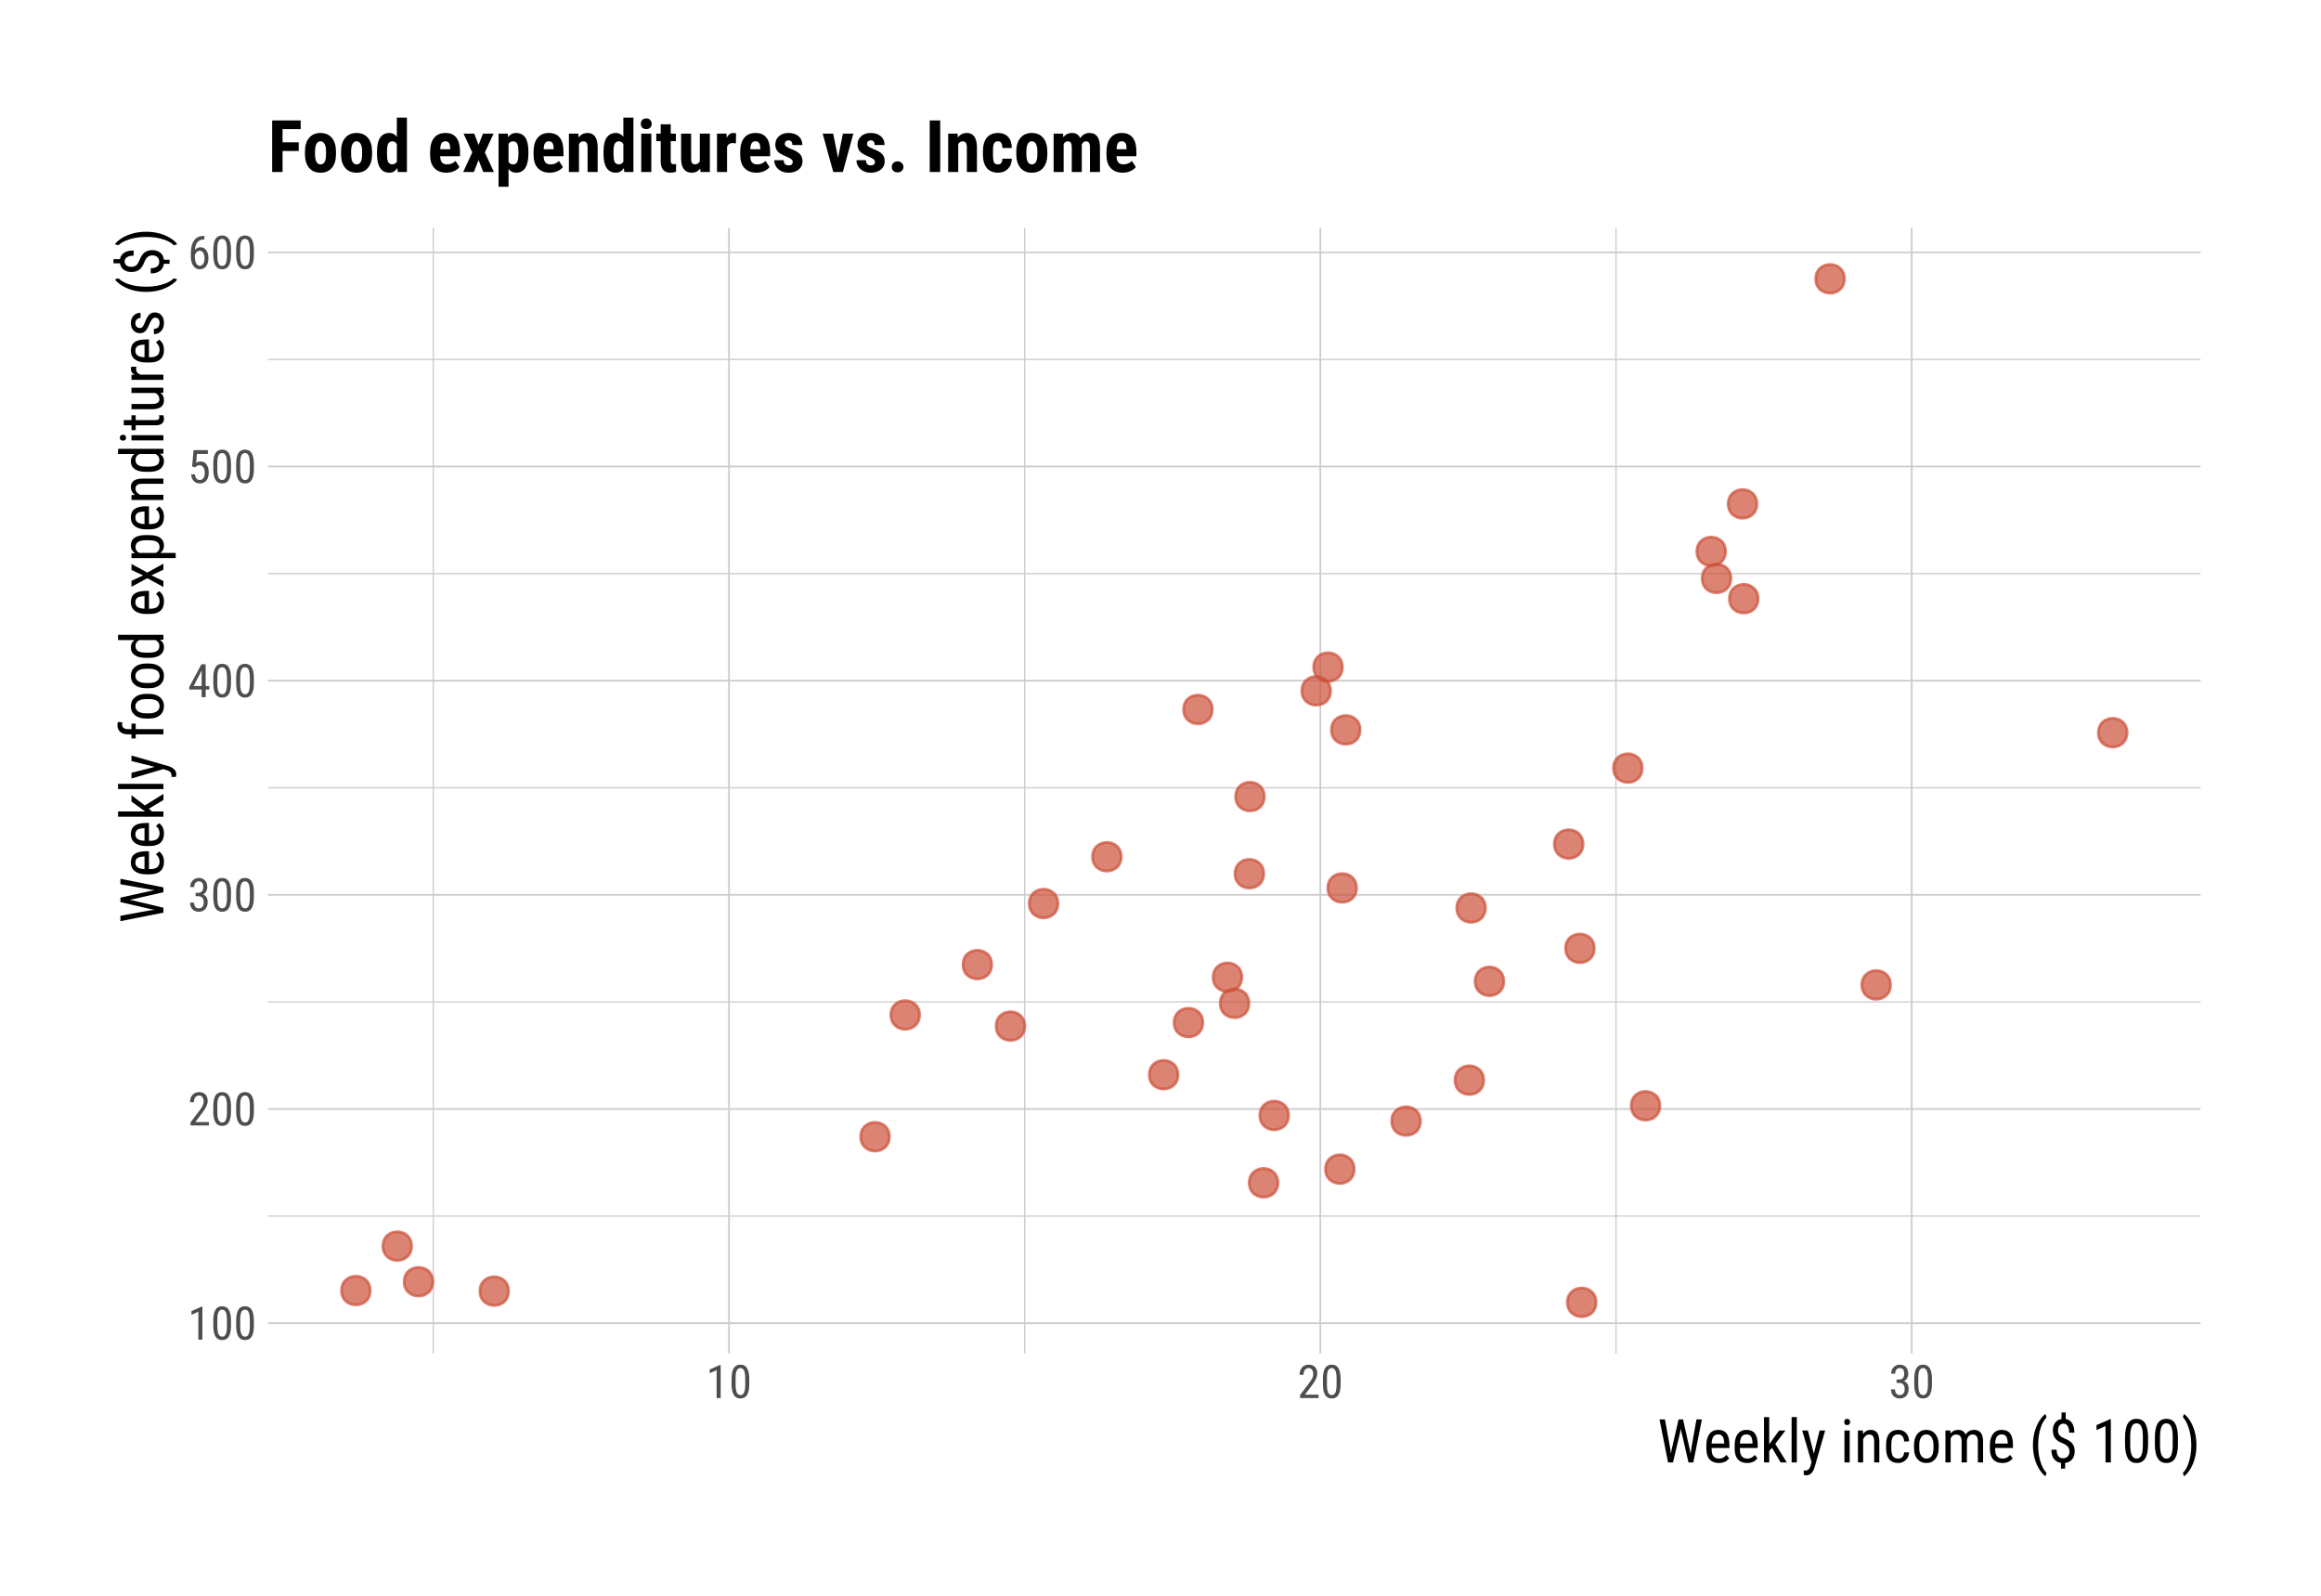<?xml version="1.0" encoding="UTF-8"?>
<svg xmlns="http://www.w3.org/2000/svg" xmlns:xlink="http://www.w3.org/1999/xlink" width="576pt" height="396pt" viewBox="0 0 576 396" version="1.1">
<defs>
<g>
<symbol overflow="visible" id="glyph0-0">
<path style="stroke:none;" d="M 3.922 0 L 0.578 0 L 0.578 -8.172 L 3.922 -8.172 Z M 3.672 -0.484 L 3.672 -7.688 L 2.375 -4.094 Z M 0.844 -7.641 L 0.844 -0.531 L 2.109 -4.094 Z M 1.031 -0.297 L 3.453 -0.297 L 2.234 -3.703 Z M 2.234 -4.469 L 3.453 -7.875 L 1.031 -7.875 Z M 2.234 -4.469 "/>
</symbol>
<symbol overflow="visible" id="glyph0-1">
<path style="stroke:none;" d="M 3.609 0 L 2.609 0 L 2.609 -6.922 L 0.906 -6.156 L 0.906 -7.094 L 3.453 -8.219 L 3.609 -8.219 Z M 3.609 0 "/>
</symbol>
<symbol overflow="visible" id="glyph0-2">
<path style="stroke:none;" d="M 5.031 -3.484 C 5.031 -2.273 4.852 -1.375 4.5 -0.781 C 4.145 -0.188 3.594 0.109 2.844 0.109 C 2.113 0.109 1.566 -0.176 1.203 -0.75 C 0.848 -1.32 0.66 -2.18 0.641 -3.328 L 0.641 -4.734 C 0.641 -5.93 0.816 -6.82 1.172 -7.406 C 1.523 -7.988 2.078 -8.281 2.828 -8.281 C 3.566 -8.281 4.113 -8 4.469 -7.438 C 4.82 -6.883 5.008 -6.047 5.031 -4.922 Z M 4.031 -4.906 C 4.031 -5.77 3.93 -6.406 3.734 -6.812 C 3.547 -7.227 3.242 -7.438 2.828 -7.438 C 2.422 -7.438 2.117 -7.234 1.922 -6.828 C 1.734 -6.43 1.641 -5.828 1.641 -5.016 L 1.641 -3.328 C 1.641 -2.461 1.738 -1.812 1.938 -1.375 C 2.133 -0.945 2.438 -0.734 2.844 -0.734 C 3.25 -0.734 3.547 -0.938 3.734 -1.344 C 3.922 -1.75 4.02 -2.375 4.031 -3.219 Z M 4.031 -4.906 "/>
</symbol>
<symbol overflow="visible" id="glyph0-3">
<path style="stroke:none;" d="M 5.234 0 L 0.656 0 L 0.656 -0.75 L 2.984 -3.828 C 3.336 -4.305 3.582 -4.695 3.719 -5 C 3.852 -5.312 3.922 -5.633 3.922 -5.969 C 3.922 -6.406 3.816 -6.758 3.609 -7.031 C 3.41 -7.301 3.148 -7.438 2.828 -7.438 C 2.41 -7.438 2.086 -7.289 1.859 -7 C 1.629 -6.719 1.516 -6.305 1.516 -5.766 L 0.531 -5.766 C 0.531 -6.516 0.734 -7.117 1.141 -7.578 C 1.555 -8.047 2.117 -8.281 2.828 -8.281 C 3.473 -8.281 3.984 -8.082 4.359 -7.688 C 4.734 -7.289 4.922 -6.758 4.922 -6.094 C 4.922 -5.289 4.5 -4.336 3.656 -3.234 L 1.844 -0.844 L 5.234 -0.844 Z M 5.234 0 "/>
</symbol>
<symbol overflow="visible" id="glyph0-4">
<path style="stroke:none;" d="M 1.922 -4.594 L 2.562 -4.594 C 2.969 -4.594 3.281 -4.719 3.5 -4.969 C 3.719 -5.219 3.828 -5.562 3.828 -6 C 3.828 -6.957 3.457 -7.438 2.719 -7.438 C 2.363 -7.438 2.082 -7.305 1.875 -7.047 C 1.676 -6.785 1.578 -6.445 1.578 -6.031 L 0.594 -6.031 C 0.594 -6.688 0.789 -7.223 1.188 -7.641 C 1.594 -8.066 2.102 -8.281 2.719 -8.281 C 3.363 -8.281 3.875 -8.078 4.25 -7.672 C 4.633 -7.273 4.828 -6.707 4.828 -5.969 C 4.828 -5.594 4.727 -5.238 4.531 -4.906 C 4.332 -4.582 4.078 -4.344 3.766 -4.188 C 4.535 -3.906 4.922 -3.27 4.922 -2.281 C 4.922 -1.551 4.719 -0.969 4.312 -0.531 C 3.906 -0.102 3.375 0.109 2.719 0.109 C 2.07 0.109 1.547 -0.094 1.141 -0.5 C 0.742 -0.914 0.547 -1.469 0.547 -2.156 L 1.547 -2.156 C 1.547 -1.719 1.648 -1.367 1.859 -1.109 C 2.066 -0.859 2.352 -0.734 2.719 -0.734 C 3.094 -0.734 3.391 -0.859 3.609 -1.109 C 3.828 -1.359 3.938 -1.738 3.938 -2.25 C 3.938 -3.25 3.461 -3.75 2.516 -3.75 L 1.922 -3.75 Z M 1.922 -4.594 "/>
</symbol>
<symbol overflow="visible" id="glyph0-5">
<path style="stroke:none;" d="M 4.422 -2.75 L 5.328 -2.75 L 5.328 -1.891 L 4.422 -1.891 L 4.422 0 L 3.422 0 L 3.422 -1.891 L 0.344 -1.891 L 0.344 -2.516 L 3.375 -8.172 L 4.422 -8.172 Z M 1.438 -2.75 L 3.422 -2.75 L 3.422 -6.625 Z M 1.438 -2.75 "/>
</symbol>
<symbol overflow="visible" id="glyph0-6">
<path style="stroke:none;" d="M 1.062 -4.094 L 1.422 -8.172 L 4.969 -8.172 L 4.969 -7.219 L 2.25 -7.219 L 2.062 -4.984 C 2.395 -5.223 2.758 -5.344 3.156 -5.344 C 3.789 -5.344 4.285 -5.094 4.641 -4.594 C 5.004 -4.102 5.188 -3.441 5.188 -2.609 C 5.188 -1.766 4.988 -1.098 4.594 -0.609 C 4.207 -0.129 3.664 0.109 2.969 0.109 C 2.363 0.109 1.867 -0.086 1.484 -0.484 C 1.098 -0.891 0.875 -1.445 0.812 -2.156 L 1.75 -2.156 C 1.801 -1.688 1.93 -1.332 2.141 -1.094 C 2.359 -0.852 2.633 -0.734 2.969 -0.734 C 3.352 -0.734 3.656 -0.898 3.875 -1.234 C 4.094 -1.566 4.203 -2.02 4.203 -2.594 C 4.203 -3.125 4.082 -3.555 3.844 -3.891 C 3.613 -4.234 3.301 -4.406 2.906 -4.406 C 2.582 -4.406 2.316 -4.32 2.109 -4.156 L 1.859 -3.891 Z M 1.062 -4.094 "/>
</symbol>
<symbol overflow="visible" id="glyph0-7">
<path style="stroke:none;" d="M 4.109 -8.188 L 4.109 -7.297 L 3.953 -7.297 C 3.285 -7.285 2.766 -7.062 2.391 -6.625 C 2.023 -6.195 1.812 -5.547 1.75 -4.672 C 2.113 -5.129 2.578 -5.359 3.141 -5.359 C 3.742 -5.359 4.223 -5.109 4.578 -4.609 C 4.93 -4.117 5.109 -3.473 5.109 -2.672 C 5.109 -1.805 4.91 -1.125 4.516 -0.625 C 4.129 -0.133 3.609 0.109 2.953 0.109 C 2.285 0.109 1.75 -0.18 1.344 -0.766 C 0.938 -1.359 0.734 -2.141 0.734 -3.109 L 0.734 -3.516 C 0.734 -4.629 0.852 -5.52 1.094 -6.188 C 1.344 -6.852 1.703 -7.348 2.172 -7.672 C 2.648 -8.004 3.242 -8.176 3.953 -8.188 Z M 2.969 -4.5 C 2.707 -4.5 2.461 -4.395 2.234 -4.188 C 2.004 -3.977 1.836 -3.719 1.734 -3.406 L 1.734 -3 C 1.734 -2.332 1.848 -1.789 2.078 -1.375 C 2.316 -0.957 2.609 -0.75 2.953 -0.75 C 3.316 -0.75 3.602 -0.922 3.812 -1.266 C 4.031 -1.609 4.141 -2.055 4.141 -2.609 C 4.141 -3.172 4.031 -3.625 3.812 -3.969 C 3.602 -4.32 3.32 -4.5 2.969 -4.5 Z M 2.969 -4.5 "/>
</symbol>
<symbol overflow="visible" id="glyph1-0">
<path style="stroke:none;" d="M 5.125 0 L 0.766 0 L 0.766 -10.672 L 5.125 -10.672 Z M 4.781 -0.625 L 4.781 -10.031 L 3.109 -5.328 Z M 1.094 -9.969 L 1.094 -0.688 L 2.75 -5.328 Z M 1.344 -0.391 L 4.5 -0.391 L 2.922 -4.828 Z M 2.922 -5.828 L 4.5 -10.266 L 1.344 -10.266 Z M 2.922 -5.828 "/>
</symbol>
<symbol overflow="visible" id="glyph1-1">
<path style="stroke:none;" d="M 3.188 -3.359 L 3.328 -2.172 L 3.531 -3.219 L 5.25 -10.672 L 6.359 -10.672 L 8.016 -3.219 L 8.234 -2.141 L 8.391 -3.375 L 9.688 -10.672 L 11.031 -10.672 L 8.906 0 L 7.703 0 L 5.922 -7.766 L 5.812 -8.406 L 5.703 -7.766 L 3.859 0 L 2.641 0 L 0.516 -10.672 L 1.859 -10.672 Z M 3.188 -3.359 "/>
</symbol>
<symbol overflow="visible" id="glyph1-2">
<path style="stroke:none;" d="M 3.797 0.141 C 2.816 0.141 2.062 -0.148 1.531 -0.734 C 1 -1.328 0.727 -2.191 0.719 -3.328 L 0.719 -4.281 C 0.719 -5.469 0.973 -6.395 1.484 -7.062 C 2.004 -7.738 2.727 -8.078 3.656 -8.078 C 4.582 -8.078 5.273 -7.781 5.734 -7.188 C 6.191 -6.594 6.426 -5.672 6.438 -4.422 L 6.438 -3.578 L 2.016 -3.578 L 2.016 -3.391 C 2.016 -2.535 2.172 -1.914 2.484 -1.531 C 2.805 -1.145 3.27 -0.953 3.875 -0.953 C 4.258 -0.953 4.594 -1.023 4.875 -1.172 C 5.164 -1.316 5.441 -1.547 5.703 -1.859 L 6.375 -1.047 C 5.812 -0.254 4.953 0.141 3.797 0.141 Z M 3.656 -6.953 C 3.113 -6.953 2.711 -6.77 2.453 -6.406 C 2.203 -6.039 2.055 -5.469 2.016 -4.688 L 5.141 -4.688 L 5.141 -4.859 C 5.109 -5.609 4.973 -6.145 4.734 -6.469 C 4.492 -6.789 4.133 -6.953 3.656 -6.953 Z M 3.656 -6.953 "/>
</symbol>
<symbol overflow="visible" id="glyph1-3">
<path style="stroke:none;" d="M 2.953 -3.625 L 2.266 -2.828 L 2.266 0 L 0.969 0 L 0.969 -11.25 L 2.266 -11.25 L 2.266 -4.516 L 4.734 -7.922 L 6.297 -7.922 L 3.766 -4.609 L 6.625 0 L 5.109 0 Z M 2.953 -3.625 "/>
</symbol>
<symbol overflow="visible" id="glyph1-4">
<path style="stroke:none;" d="M 2.359 0 L 1.062 0 L 1.062 -11.25 L 2.359 -11.25 Z M 2.359 0 "/>
</symbol>
<symbol overflow="visible" id="glyph1-5">
<path style="stroke:none;" d="M 3.141 -2.156 L 4.578 -7.922 L 5.953 -7.922 L 3.359 1.125 C 3.16 1.801 2.883 2.316 2.531 2.672 C 2.176 3.023 1.77 3.203 1.312 3.203 C 1.145 3.203 0.922 3.16 0.641 3.078 L 0.641 1.984 L 0.938 2.016 C 1.312 2.016 1.602 1.926 1.812 1.75 C 2.02 1.57 2.191 1.266 2.328 0.828 L 2.578 -0.062 L 0.25 -7.922 L 1.672 -7.922 Z M 3.141 -2.156 "/>
</symbol>
<symbol overflow="visible" id="glyph1-6">
<path style="stroke:none;" d=""/>
</symbol>
<symbol overflow="visible" id="glyph1-7">
<path style="stroke:none;" d="M 2.359 0 L 1.062 0 L 1.062 -7.922 L 2.359 -7.922 Z M 2.469 -10.031 C 2.469 -9.812 2.406 -9.629 2.281 -9.484 C 2.164 -9.336 1.984 -9.266 1.734 -9.266 C 1.484 -9.266 1.297 -9.336 1.172 -9.484 C 1.055 -9.629 1 -9.812 1 -10.031 C 1 -10.25 1.055 -10.43 1.172 -10.578 C 1.297 -10.734 1.477 -10.812 1.719 -10.812 C 1.969 -10.812 2.156 -10.734 2.281 -10.578 C 2.406 -10.422 2.469 -10.238 2.469 -10.031 Z M 2.469 -10.031 "/>
</symbol>
<symbol overflow="visible" id="glyph1-8">
<path style="stroke:none;" d="M 2.188 -7.922 L 2.234 -7.062 C 2.734 -7.738 3.375 -8.078 4.156 -8.078 C 5.551 -8.078 6.258 -7.141 6.281 -5.266 L 6.281 0 L 5 0 L 5 -5.203 C 5 -5.828 4.895 -6.27 4.688 -6.531 C 4.477 -6.789 4.164 -6.922 3.75 -6.922 C 3.426 -6.922 3.133 -6.812 2.875 -6.594 C 2.625 -6.383 2.422 -6.102 2.266 -5.75 L 2.266 0 L 0.969 0 L 0.969 -7.922 Z M 2.188 -7.922 "/>
</symbol>
<symbol overflow="visible" id="glyph1-9">
<path style="stroke:none;" d="M 3.719 -0.953 C 4.145 -0.953 4.488 -1.086 4.75 -1.359 C 5.008 -1.629 5.148 -2.008 5.172 -2.5 L 6.406 -2.5 C 6.375 -1.738 6.102 -1.109 5.594 -0.609 C 5.082 -0.109 4.457 0.141 3.719 0.141 C 2.738 0.141 1.988 -0.164 1.469 -0.781 C 0.957 -1.395 0.703 -2.312 0.703 -3.531 L 0.703 -4.406 C 0.703 -5.602 0.957 -6.516 1.469 -7.141 C 1.977 -7.766 2.727 -8.078 3.719 -8.078 C 4.52 -8.078 5.16 -7.816 5.641 -7.297 C 6.117 -6.785 6.375 -6.086 6.406 -5.203 L 5.172 -5.203 C 5.148 -5.785 5.008 -6.223 4.75 -6.516 C 4.5 -6.805 4.156 -6.953 3.719 -6.953 C 3.133 -6.953 2.703 -6.766 2.422 -6.391 C 2.148 -6.016 2.008 -5.395 2 -4.531 L 2 -3.516 C 2 -2.578 2.133 -1.914 2.406 -1.531 C 2.688 -1.145 3.125 -0.953 3.719 -0.953 Z M 3.719 -0.953 "/>
</symbol>
<symbol overflow="visible" id="glyph1-10">
<path style="stroke:none;" d="M 0.703 -4.328 C 0.703 -5.484 0.977 -6.395 1.531 -7.062 C 2.094 -7.738 2.832 -8.078 3.75 -8.078 C 4.664 -8.078 5.398 -7.75 5.953 -7.094 C 6.516 -6.438 6.805 -5.547 6.828 -4.422 L 6.828 -3.578 C 6.828 -2.43 6.547 -1.523 5.984 -0.859 C 5.43 -0.191 4.691 0.141 3.766 0.141 C 2.848 0.141 2.109 -0.18 1.547 -0.828 C 0.992 -1.473 0.711 -2.352 0.703 -3.469 Z M 2 -3.578 C 2 -2.766 2.156 -2.125 2.469 -1.656 C 2.789 -1.188 3.223 -0.953 3.766 -0.953 C 4.91 -0.953 5.5 -1.781 5.531 -3.438 L 5.531 -4.328 C 5.531 -5.141 5.367 -5.781 5.047 -6.25 C 4.723 -6.719 4.289 -6.953 3.75 -6.953 C 3.219 -6.953 2.789 -6.719 2.469 -6.25 C 2.156 -5.781 2 -5.145 2 -4.344 Z M 2 -3.578 "/>
</symbol>
<symbol overflow="visible" id="glyph1-11">
<path style="stroke:none;" d="M 2.188 -7.922 L 2.219 -7.188 C 2.695 -7.781 3.332 -8.078 4.125 -8.078 C 5.008 -8.078 5.629 -7.691 5.984 -6.922 C 6.484 -7.691 7.176 -8.078 8.062 -8.078 C 9.52 -8.078 10.27 -7.164 10.312 -5.344 L 10.312 0 L 9.016 0 L 9.016 -5.219 C 9.016 -5.789 8.91 -6.219 8.703 -6.5 C 8.504 -6.781 8.16 -6.922 7.672 -6.922 C 7.273 -6.922 6.953 -6.77 6.703 -6.469 C 6.461 -6.164 6.328 -5.781 6.297 -5.312 L 6.297 0 L 4.984 0 L 4.984 -5.281 C 4.973 -6.375 4.523 -6.922 3.641 -6.922 C 2.992 -6.922 2.535 -6.594 2.266 -5.938 L 2.266 0 L 0.969 0 L 0.969 -7.922 Z M 2.188 -7.922 "/>
</symbol>
<symbol overflow="visible" id="glyph1-12">
<path style="stroke:none;" d="M 0.938 -4.328 C 0.938 -5.609 1.109 -6.812 1.453 -7.938 C 1.805 -9.062 2.301 -10.051 2.938 -10.906 C 3.32 -11.414 3.691 -11.789 4.047 -12.031 L 4.312 -11.141 C 3.719 -10.578 3.234 -9.727 2.859 -8.594 C 2.484 -7.469 2.281 -6.211 2.25 -4.828 L 2.234 -4.234 C 2.234 -2.516 2.477 -1 2.969 0.312 C 3.332 1.301 3.781 2.066 4.312 2.609 L 4.047 3.438 C 3.598 3.133 3.145 2.641 2.688 1.953 C 1.52 0.203 0.938 -1.891 0.938 -4.328 Z M 0.938 -4.328 "/>
</symbol>
<symbol overflow="visible" id="glyph1-13">
<path style="stroke:none;" d="M 5.297 -2.75 C 5.297 -3.188 5.176 -3.555 4.938 -3.859 C 4.695 -4.172 4.273 -4.457 3.672 -4.719 C 2.797 -5.031 2.16 -5.441 1.766 -5.953 C 1.367 -6.461 1.172 -7.113 1.172 -7.906 C 1.172 -8.707 1.363 -9.359 1.75 -9.859 C 2.133 -10.367 2.66 -10.676 3.328 -10.781 L 3.328 -12.391 L 4.359 -12.391 L 4.359 -10.781 C 5.047 -10.656 5.578 -10.305 5.953 -9.734 C 6.328 -9.16 6.516 -8.379 6.516 -7.391 L 5.234 -7.391 C 5.234 -8.066 5.109 -8.609 4.859 -9.016 C 4.609 -9.422 4.266 -9.625 3.828 -9.625 C 3.391 -9.625 3.051 -9.473 2.812 -9.172 C 2.57 -8.879 2.453 -8.461 2.453 -7.922 C 2.453 -7.43 2.582 -7.035 2.844 -6.734 C 3.102 -6.441 3.531 -6.172 4.125 -5.922 C 5.008 -5.586 5.641 -5.172 6.016 -4.672 C 6.398 -4.18 6.594 -3.547 6.594 -2.766 C 6.594 -1.961 6.391 -1.305 5.984 -0.797 C 5.578 -0.285 4.988 0.02 4.219 0.125 L 4.219 1.531 L 3.203 1.531 L 3.203 0.125 C 2.43 0.008 1.836 -0.328 1.422 -0.891 C 1.016 -1.453 0.812 -2.203 0.812 -3.141 L 2.109 -3.141 C 2.109 -2.461 2.242 -1.941 2.516 -1.578 C 2.785 -1.211 3.172 -1.031 3.672 -1.031 C 4.18 -1.031 4.578 -1.18 4.859 -1.484 C 5.148 -1.785 5.297 -2.207 5.297 -2.75 Z M 5.297 -2.75 "/>
</symbol>
<symbol overflow="visible" id="glyph1-14">
<path style="stroke:none;" d="M 4.719 0 L 3.406 0 L 3.406 -9.031 L 1.172 -8.031 L 1.172 -9.266 L 4.516 -10.719 L 4.719 -10.719 Z M 4.719 0 "/>
</symbol>
<symbol overflow="visible" id="glyph1-15">
<path style="stroke:none;" d="M 6.562 -4.547 C 6.562 -2.973 6.328 -1.797 5.859 -1.016 C 5.398 -0.242 4.68 0.141 3.703 0.141 C 2.754 0.141 2.047 -0.227 1.578 -0.969 C 1.109 -1.719 0.863 -2.844 0.844 -4.344 L 0.844 -6.172 C 0.844 -7.734 1.07 -8.895 1.531 -9.656 C 2 -10.426 2.719 -10.812 3.688 -10.812 C 4.656 -10.812 5.367 -10.445 5.828 -9.719 C 6.285 -8.988 6.531 -7.891 6.562 -6.422 Z M 5.266 -6.406 C 5.266 -7.531 5.141 -8.359 4.891 -8.891 C 4.641 -9.43 4.238 -9.703 3.688 -9.703 C 3.156 -9.703 2.766 -9.438 2.516 -8.906 C 2.266 -8.383 2.133 -7.594 2.125 -6.531 L 2.125 -4.344 C 2.125 -3.219 2.254 -2.367 2.516 -1.797 C 2.773 -1.234 3.172 -0.953 3.703 -0.953 C 4.234 -0.953 4.625 -1.219 4.875 -1.75 C 5.125 -2.289 5.254 -3.109 5.266 -4.203 Z M 5.266 -6.406 "/>
</symbol>
<symbol overflow="visible" id="glyph1-16">
<path style="stroke:none;" d="M 3.75 -4.25 C 3.75 -2.07 3.266 -0.145 2.297 1.531 C 1.766 2.426 1.219 3.062 0.656 3.438 L 0.391 2.609 C 1.004 2.023 1.5 1.129 1.875 -0.078 C 2.258 -1.297 2.457 -2.629 2.469 -4.078 L 2.469 -4.344 C 2.469 -6.195 2.16 -7.859 1.547 -9.328 C 1.211 -10.129 0.828 -10.754 0.391 -11.203 L 0.656 -12.031 C 1.188 -11.664 1.707 -11.07 2.219 -10.25 C 3.238 -8.551 3.75 -6.551 3.75 -4.25 Z M 3.75 -4.25 "/>
</symbol>
<symbol overflow="visible" id="glyph2-0">
<path style="stroke:none;" d="M 0 -5.125 L 0 -0.766 L -10.672 -0.766 L -10.672 -5.125 Z M -0.625 -4.781 L -10.031 -4.781 L -5.328 -3.109 Z M -9.969 -1.094 L -0.688 -1.094 L -5.328 -2.75 Z M -0.391 -1.344 L -0.391 -4.5 L -4.828 -2.922 Z M -5.828 -2.922 L -10.266 -4.5 L -10.266 -1.344 Z M -5.828 -2.922 "/>
</symbol>
<symbol overflow="visible" id="glyph2-1">
<path style="stroke:none;" d="M -3.359 -3.188 L -2.172 -3.328 L -3.219 -3.531 L -10.672 -5.25 L -10.672 -6.359 L -3.219 -8.016 L -2.141 -8.234 L -3.375 -8.391 L -10.672 -9.688 L -10.672 -11.031 L 0 -8.906 L 0 -7.703 L -7.766 -5.922 L -8.406 -5.812 L -7.766 -5.703 L 0 -3.859 L 0 -2.641 L -10.672 -0.516 L -10.672 -1.859 Z M -3.359 -3.188 "/>
</symbol>
<symbol overflow="visible" id="glyph2-2">
<path style="stroke:none;" d="M 0.141 -3.797 C 0.141 -2.816 -0.148 -2.062 -0.734 -1.531 C -1.328 -1 -2.191 -0.727 -3.328 -0.719 L -4.281 -0.719 C -5.469 -0.719 -6.395 -0.973 -7.062 -1.484 C -7.738 -2.004 -8.078 -2.727 -8.078 -3.656 C -8.078 -4.582 -7.781 -5.273 -7.188 -5.734 C -6.594 -6.191 -5.672 -6.426 -4.422 -6.438 L -3.578 -6.438 L -3.578 -2.016 L -3.391 -2.016 C -2.535 -2.016 -1.914 -2.172 -1.531 -2.484 C -1.145 -2.805 -0.953 -3.27 -0.953 -3.875 C -0.953 -4.258 -1.023 -4.594 -1.172 -4.875 C -1.316 -5.164 -1.547 -5.441 -1.859 -5.703 L -1.047 -6.375 C -0.254 -5.812 0.141 -4.953 0.141 -3.797 Z M -6.953 -3.656 C -6.953 -3.113 -6.77 -2.711 -6.406 -2.453 C -6.039 -2.203 -5.469 -2.055 -4.688 -2.016 L -4.688 -5.141 L -4.859 -5.141 C -5.609 -5.109 -6.145 -4.973 -6.469 -4.734 C -6.789 -4.492 -6.953 -4.133 -6.953 -3.656 Z M -6.953 -3.656 "/>
</symbol>
<symbol overflow="visible" id="glyph2-3">
<path style="stroke:none;" d="M -3.625 -2.953 L -2.828 -2.266 L 0 -2.266 L 0 -0.969 L -11.25 -0.969 L -11.25 -2.266 L -4.516 -2.266 L -7.922 -4.734 L -7.922 -6.297 L -4.609 -3.766 L 0 -6.625 L 0 -5.109 Z M -3.625 -2.953 "/>
</symbol>
<symbol overflow="visible" id="glyph2-4">
<path style="stroke:none;" d="M 0 -2.359 L 0 -1.062 L -11.25 -1.062 L -11.25 -2.359 Z M 0 -2.359 "/>
</symbol>
<symbol overflow="visible" id="glyph2-5">
<path style="stroke:none;" d="M -2.156 -3.141 L -7.922 -4.578 L -7.922 -5.953 L 1.125 -3.359 C 1.801 -3.16 2.316 -2.883 2.672 -2.531 C 3.023 -2.176 3.203 -1.77 3.203 -1.312 C 3.203 -1.145 3.16 -0.922 3.078 -0.641 L 1.984 -0.641 L 2.016 -0.938 C 2.016 -1.312 1.926 -1.602 1.75 -1.812 C 1.57 -2.02 1.266 -2.191 0.828 -2.328 L -0.062 -2.578 L -7.922 -0.25 L -7.922 -1.672 Z M -2.156 -3.141 "/>
</symbol>
<symbol overflow="visible" id="glyph2-6">
<path style="stroke:none;" d=""/>
</symbol>
<symbol overflow="visible" id="glyph2-7">
<path style="stroke:none;" d="M 0 -1.531 L -6.875 -1.531 L -6.875 -0.5 L -7.922 -0.5 L -7.922 -1.531 L -8.844 -1.531 C -9.645 -1.551 -10.27 -1.754 -10.719 -2.141 C -11.176 -2.535 -11.406 -3.094 -11.406 -3.812 C -11.406 -4.07 -11.363 -4.332 -11.281 -4.594 L -10.188 -4.531 C -10.227 -4.344 -10.25 -4.145 -10.25 -3.938 C -10.25 -3.195 -9.723 -2.828 -8.672 -2.828 L -7.922 -2.828 L -7.922 -4.188 L -6.875 -4.188 L -6.875 -2.828 L 0 -2.828 Z M 0 -1.531 "/>
</symbol>
<symbol overflow="visible" id="glyph2-8">
<path style="stroke:none;" d="M -4.328 -0.703 C -5.484 -0.703 -6.395 -0.977 -7.062 -1.531 C -7.738 -2.094 -8.078 -2.832 -8.078 -3.75 C -8.078 -4.664 -7.75 -5.398 -7.094 -5.953 C -6.438 -6.516 -5.547 -6.805 -4.422 -6.828 L -3.578 -6.828 C -2.43 -6.828 -1.523 -6.547 -0.859 -5.984 C -0.191 -5.43 0.141 -4.691 0.141 -3.766 C 0.141 -2.848 -0.18 -2.109 -0.828 -1.547 C -1.473 -0.992 -2.352 -0.711 -3.469 -0.703 Z M -3.578 -2 C -2.766 -2 -2.125 -2.156 -1.656 -2.469 C -1.188 -2.789 -0.953 -3.223 -0.953 -3.766 C -0.953 -4.91 -1.781 -5.5 -3.438 -5.531 L -4.328 -5.531 C -5.141 -5.531 -5.781 -5.367 -6.25 -5.047 C -6.719 -4.723 -6.953 -4.289 -6.953 -3.75 C -6.953 -3.219 -6.719 -2.789 -6.25 -2.469 C -5.781 -2.156 -5.145 -2 -4.344 -2 Z M -3.578 -2 "/>
</symbol>
<symbol overflow="visible" id="glyph2-9">
<path style="stroke:none;" d="M -4.328 -0.703 C -5.547 -0.703 -6.473 -0.926 -7.109 -1.375 C -7.754 -1.832 -8.078 -2.488 -8.078 -3.344 C -8.078 -4.102 -7.77 -4.695 -7.156 -5.125 L -11.25 -5.125 L -11.25 -6.422 L 0 -6.422 L 0 -5.234 L -0.844 -5.156 C -0.188 -4.738 0.141 -4.133 0.141 -3.344 C 0.141 -2.52 -0.176 -1.875 -0.812 -1.406 C -1.445 -0.938 -2.348 -0.703 -3.516 -0.703 Z M -3.578 -2 C -2.691 -2 -2.039 -2.129 -1.625 -2.391 C -1.207 -2.648 -1 -3.078 -1 -3.672 C -1 -4.316 -1.32 -4.801 -1.969 -5.125 L -5.969 -5.125 C -6.602 -4.789 -6.922 -4.312 -6.922 -3.688 C -6.922 -3.094 -6.711 -2.66 -6.297 -2.391 C -5.879 -2.129 -5.238 -2 -4.375 -2 Z M -3.578 -2 "/>
</symbol>
<symbol overflow="visible" id="glyph2-10">
<path style="stroke:none;" d="M -5.031 -3.266 L -7.922 -4.609 L -7.922 -6.109 L -4 -3.969 L 0 -6.172 L 0 -4.688 L -2.969 -3.281 L 0 -1.875 L 0 -0.375 L -4 -2.578 L -7.922 -0.438 L -7.922 -1.922 Z M -5.031 -3.266 "/>
</symbol>
<symbol overflow="visible" id="glyph2-11">
<path style="stroke:none;" d="M -3.578 -6.688 C -2.328 -6.688 -1.395 -6.461 -0.781 -6.016 C -0.164 -5.566 0.141 -4.93 0.141 -4.109 C 0.141 -3.305 -0.156 -2.691 -0.75 -2.266 L 3.047 -2.266 L 3.047 -0.969 L -7.922 -0.969 L -7.922 -2.141 L -7.047 -2.219 C -7.734 -2.645 -8.078 -3.266 -8.078 -4.078 C -8.078 -4.953 -7.77 -5.602 -7.156 -6.031 C -6.551 -6.457 -5.648 -6.676 -4.453 -6.688 Z M -4.328 -5.406 C -5.211 -5.406 -5.863 -5.266 -6.281 -4.984 C -6.707 -4.711 -6.922 -4.273 -6.922 -3.672 C -6.922 -3.055 -6.609 -2.586 -5.984 -2.266 L -1.875 -2.266 C -1.258 -2.578 -0.953 -3.051 -0.953 -3.688 C -0.953 -4.281 -1.164 -4.711 -1.594 -4.984 C -2.02 -5.254 -2.664 -5.395 -3.531 -5.406 Z M -4.328 -5.406 "/>
</symbol>
<symbol overflow="visible" id="glyph2-12">
<path style="stroke:none;" d="M -7.922 -2.188 L -7.062 -2.234 C -7.738 -2.734 -8.078 -3.375 -8.078 -4.156 C -8.078 -5.551 -7.141 -6.258 -5.266 -6.281 L 0 -6.281 L 0 -5 L -5.203 -5 C -5.828 -5 -6.27 -4.895 -6.531 -4.688 C -6.789 -4.477 -6.922 -4.164 -6.922 -3.75 C -6.922 -3.426 -6.812 -3.133 -6.594 -2.875 C -6.383 -2.625 -6.102 -2.422 -5.75 -2.266 L 0 -2.266 L 0 -0.969 L -7.922 -0.969 Z M -7.922 -2.188 "/>
</symbol>
<symbol overflow="visible" id="glyph2-13">
<path style="stroke:none;" d="M 0 -2.359 L 0 -1.062 L -7.922 -1.062 L -7.922 -2.359 Z M -10.031 -2.469 C -9.812 -2.469 -9.629 -2.406 -9.484 -2.281 C -9.336 -2.164 -9.266 -1.984 -9.266 -1.734 C -9.266 -1.484 -9.336 -1.297 -9.484 -1.172 C -9.629 -1.055 -9.812 -1 -10.031 -1 C -10.25 -1 -10.43 -1.055 -10.578 -1.172 C -10.734 -1.297 -10.812 -1.477 -10.812 -1.719 C -10.812 -1.969 -10.734 -2.156 -10.578 -2.281 C -10.422 -2.406 -10.238 -2.469 -10.031 -2.469 Z M -10.031 -2.469 "/>
</symbol>
<symbol overflow="visible" id="glyph2-14">
<path style="stroke:none;" d="M -9.844 -2.672 L -7.922 -2.672 L -7.922 -3.859 L -6.875 -3.859 L -6.875 -2.672 L -1.969 -2.672 C -1.656 -2.672 -1.414 -2.719 -1.25 -2.812 C -1.094 -2.914 -1.016 -3.094 -1.016 -3.344 C -1.016 -3.52 -1.039 -3.695 -1.094 -3.875 L 0 -3.859 C 0.094 -3.555 0.141 -3.254 0.141 -2.953 C 0.141 -2.441 -0.039 -2.051 -0.406 -1.781 C -0.77 -1.508 -1.285 -1.375 -1.953 -1.375 L -6.875 -1.375 L -6.875 -0.172 L -7.922 -0.172 L -7.922 -1.375 L -9.844 -1.375 Z M -9.844 -2.672 "/>
</symbol>
<symbol overflow="visible" id="glyph2-15">
<path style="stroke:none;" d="M -0.703 -5.016 C -0.141 -4.578 0.141 -3.945 0.141 -3.125 C 0.141 -2.406 -0.102 -1.863 -0.594 -1.5 C -1.094 -1.133 -1.816 -0.945 -2.766 -0.938 L -7.922 -0.938 L -7.922 -2.234 L -2.859 -2.234 C -1.617 -2.234 -1 -2.602 -1 -3.344 C -1 -4.133 -1.352 -4.676 -2.062 -4.969 L -7.922 -4.969 L -7.922 -6.266 L 0 -6.266 L 0 -5.047 Z M -0.703 -5.016 "/>
</symbol>
<symbol overflow="visible" id="glyph2-16">
<path style="stroke:none;" d="M -6.703 -4.234 C -6.742 -4.055 -6.766 -3.863 -6.766 -3.656 C -6.766 -2.988 -6.398 -2.523 -5.672 -2.266 L 0 -2.266 L 0 -0.969 L -7.922 -0.969 L -7.922 -2.234 L -7.125 -2.25 C -7.758 -2.594 -8.078 -3.082 -8.078 -3.719 C -8.078 -3.926 -8.039 -4.098 -7.969 -4.234 Z M -6.703 -4.234 "/>
</symbol>
<symbol overflow="visible" id="glyph2-17">
<path style="stroke:none;" d="M -2.031 -4.812 C -2.312 -4.812 -2.551 -4.707 -2.75 -4.5 C -2.945 -4.289 -3.18 -3.883 -3.453 -3.281 C -3.734 -2.582 -3.977 -2.094 -4.188 -1.812 C -4.395 -1.531 -4.629 -1.316 -4.891 -1.172 C -5.148 -1.023 -5.461 -0.953 -5.828 -0.953 C -6.473 -0.953 -7.008 -1.188 -7.438 -1.656 C -7.863 -2.133 -8.078 -2.738 -8.078 -3.469 C -8.078 -4.238 -7.848 -4.859 -7.391 -5.328 C -6.941 -5.797 -6.367 -6.031 -5.672 -6.031 L -5.672 -4.75 C -6.023 -4.75 -6.328 -4.629 -6.578 -4.391 C -6.828 -4.148 -6.953 -3.844 -6.953 -3.469 C -6.953 -3.094 -6.852 -2.797 -6.656 -2.578 C -6.457 -2.359 -6.191 -2.25 -5.859 -2.25 C -5.598 -2.25 -5.383 -2.328 -5.219 -2.484 C -5.062 -2.641 -4.852 -3.023 -4.594 -3.641 C -4.219 -4.598 -3.848 -5.25 -3.484 -5.594 C -3.129 -5.938 -2.676 -6.109 -2.125 -6.109 C -1.438 -6.109 -0.883 -5.867 -0.469 -5.391 C -0.062 -4.922 0.141 -4.289 0.141 -3.5 C 0.141 -2.676 -0.094 -2.004 -0.562 -1.484 C -1.039 -0.973 -1.641 -0.719 -2.359 -0.719 L -2.359 -2.031 C -1.922 -2.039 -1.578 -2.172 -1.328 -2.422 C -1.078 -2.68 -0.953 -3.039 -0.953 -3.5 C -0.953 -3.926 -1.047 -4.25 -1.234 -4.469 C -1.43 -4.695 -1.695 -4.812 -2.031 -4.812 Z M -2.031 -4.812 "/>
</symbol>
<symbol overflow="visible" id="glyph2-18">
<path style="stroke:none;" d="M -4.328 -0.938 C -5.609 -0.938 -6.812 -1.109 -7.938 -1.453 C -9.062 -1.805 -10.051 -2.301 -10.906 -2.938 C -11.414 -3.32 -11.789 -3.691 -12.031 -4.047 L -11.141 -4.312 C -10.578 -3.719 -9.727 -3.234 -8.594 -2.859 C -7.469 -2.484 -6.211 -2.281 -4.828 -2.25 L -4.234 -2.234 C -2.516 -2.234 -1 -2.477 0.312 -2.969 C 1.301 -3.332 2.066 -3.781 2.609 -4.312 L 3.438 -4.047 C 3.133 -3.598 2.641 -3.145 1.953 -2.688 C 0.203 -1.52 -1.891 -0.938 -4.328 -0.938 Z M -4.328 -0.938 "/>
</symbol>
<symbol overflow="visible" id="glyph2-19">
<path style="stroke:none;" d="M -2.75 -5.297 C -3.188 -5.297 -3.555 -5.176 -3.859 -4.938 C -4.172 -4.695 -4.457 -4.273 -4.719 -3.672 C -5.031 -2.797 -5.441 -2.16 -5.953 -1.766 C -6.461 -1.367 -7.113 -1.172 -7.906 -1.172 C -8.707 -1.172 -9.359 -1.363 -9.859 -1.75 C -10.367 -2.133 -10.676 -2.66 -10.781 -3.328 L -12.391 -3.328 L -12.391 -4.359 L -10.781 -4.359 C -10.656 -5.047 -10.305 -5.578 -9.734 -5.953 C -9.16 -6.328 -8.379 -6.516 -7.391 -6.516 L -7.391 -5.234 C -8.066 -5.234 -8.609 -5.109 -9.016 -4.859 C -9.422 -4.609 -9.625 -4.266 -9.625 -3.828 C -9.625 -3.391 -9.473 -3.051 -9.172 -2.812 C -8.879 -2.57 -8.461 -2.453 -7.922 -2.453 C -7.43 -2.453 -7.035 -2.582 -6.734 -2.844 C -6.441 -3.102 -6.172 -3.531 -5.922 -4.125 C -5.586 -5.008 -5.172 -5.641 -4.672 -6.016 C -4.18 -6.398 -3.547 -6.594 -2.766 -6.594 C -1.961 -6.594 -1.305 -6.391 -0.797 -5.984 C -0.285 -5.578 0.02 -4.988 0.125 -4.219 L 1.531 -4.219 L 1.531 -3.203 L 0.125 -3.203 C 0.008 -2.43 -0.328 -1.836 -0.891 -1.422 C -1.453 -1.016 -2.203 -0.812 -3.141 -0.812 L -3.141 -2.109 C -2.461 -2.109 -1.941 -2.242 -1.578 -2.516 C -1.211 -2.785 -1.031 -3.172 -1.031 -3.672 C -1.031 -4.18 -1.18 -4.578 -1.484 -4.859 C -1.785 -5.148 -2.207 -5.297 -2.75 -5.297 Z M -2.75 -5.297 "/>
</symbol>
<symbol overflow="visible" id="glyph2-20">
<path style="stroke:none;" d="M -4.25 -3.75 C -2.07 -3.75 -0.145 -3.266 1.531 -2.297 C 2.426 -1.766 3.062 -1.219 3.438 -0.656 L 2.609 -0.391 C 2.023 -1.004 1.129 -1.5 -0.078 -1.875 C -1.297 -2.258 -2.629 -2.457 -4.078 -2.469 L -4.344 -2.469 C -6.195 -2.469 -7.859 -2.16 -9.328 -1.547 C -10.129 -1.211 -10.754 -0.828 -11.203 -0.391 L -12.031 -0.656 C -11.664 -1.188 -11.07 -1.707 -10.25 -2.219 C -8.551 -3.238 -6.551 -3.75 -4.25 -3.75 Z M -4.25 -3.75 "/>
</symbol>
<symbol overflow="visible" id="glyph3-0">
<path style="stroke:none;" d="M 6.141 0 L 0.922 0 L 0.922 -12.797 L 6.141 -12.797 Z M 5.734 -0.75 L 5.734 -12.047 L 3.734 -6.406 Z M 1.312 -11.969 L 1.312 -0.828 L 3.297 -6.406 Z M 1.609 -0.469 L 5.406 -0.469 L 3.5 -5.797 Z M 3.5 -7 L 5.406 -12.328 L 1.609 -12.328 Z M 3.5 -7 "/>
</symbol>
<symbol overflow="visible" id="glyph3-1">
<path style="stroke:none;" d="M 7.625 -5.219 L 3.609 -5.219 L 3.609 0 L 1.031 0 L 1.031 -12.797 L 8.109 -12.797 L 8.109 -10.641 L 3.609 -10.641 L 3.609 -7.359 L 7.625 -7.359 Z M 7.625 -5.219 "/>
</symbol>
<symbol overflow="visible" id="glyph3-2">
<path style="stroke:none;" d="M 0.609 -5.062 C 0.609 -6.5 0.945 -7.629 1.625 -8.453 C 2.312 -9.273 3.254 -9.688 4.453 -9.688 C 5.672 -9.688 6.617 -9.273 7.297 -8.453 C 7.973 -7.629 8.312 -6.492 8.312 -5.047 L 8.312 -4.438 C 8.312 -2.988 7.973 -1.859 7.297 -1.047 C 6.629 -0.234 5.688 0.172 4.469 0.172 C 3.25 0.172 2.301 -0.234 1.625 -1.047 C 0.945 -1.867 0.609 -3.004 0.609 -4.453 Z M 3.109 -4.438 C 3.109 -2.738 3.562 -1.891 4.469 -1.891 C 5.312 -1.891 5.766 -2.598 5.828 -4.016 L 5.844 -5.062 C 5.844 -5.926 5.719 -6.566 5.469 -6.984 C 5.227 -7.41 4.891 -7.625 4.453 -7.625 C 4.035 -7.625 3.707 -7.41 3.469 -6.984 C 3.227 -6.566 3.109 -5.926 3.109 -5.062 Z M 3.109 -4.438 "/>
</symbol>
<symbol overflow="visible" id="glyph3-3">
<path style="stroke:none;" d="M 0.578 -5.047 C 0.578 -6.609 0.836 -7.77 1.359 -8.531 C 1.891 -9.301 2.66 -9.688 3.672 -9.688 C 4.398 -9.688 5.008 -9.367 5.5 -8.734 L 5.5 -13.5 L 8 -13.5 L 8 0 L 5.734 0 L 5.625 -0.969 C 5.113 -0.207 4.457 0.172 3.656 0.172 C 2.656 0.172 1.895 -0.207 1.375 -0.969 C 0.852 -1.727 0.586 -2.848 0.578 -4.328 Z M 3.062 -4.422 C 3.062 -3.484 3.16 -2.828 3.359 -2.453 C 3.566 -2.086 3.906 -1.906 4.375 -1.906 C 4.863 -1.906 5.238 -2.125 5.5 -2.562 L 5.5 -6.906 C 5.25 -7.375 4.879 -7.609 4.391 -7.609 C 3.93 -7.609 3.594 -7.422 3.375 -7.047 C 3.164 -6.68 3.062 -6.023 3.062 -5.078 Z M 3.062 -4.422 "/>
</symbol>
<symbol overflow="visible" id="glyph3-4">
<path style="stroke:none;" d=""/>
</symbol>
<symbol overflow="visible" id="glyph3-5">
<path style="stroke:none;" d="M 4.75 0.172 C 3.469 0.172 2.469 -0.207 1.75 -0.969 C 1.039 -1.727 0.688 -2.816 0.688 -4.234 L 0.688 -5 C 0.688 -6.5 1.016 -7.656 1.672 -8.469 C 2.328 -9.281 3.266 -9.688 4.484 -9.688 C 5.68 -9.688 6.582 -9.301 7.188 -8.531 C 7.789 -7.77 8.098 -6.641 8.109 -5.141 L 8.109 -3.922 L 3.172 -3.922 C 3.203 -3.211 3.352 -2.695 3.625 -2.375 C 3.906 -2.051 4.332 -1.891 4.906 -1.891 C 5.738 -1.891 6.43 -2.176 6.984 -2.75 L 7.969 -1.234 C 7.656 -0.816 7.207 -0.477 6.625 -0.219 C 6.051 0.039 5.426 0.172 4.75 0.172 Z M 3.188 -5.656 L 5.672 -5.656 L 5.672 -5.891 C 5.66 -6.453 5.566 -6.879 5.391 -7.172 C 5.211 -7.473 4.906 -7.625 4.469 -7.625 C 4.039 -7.625 3.727 -7.469 3.531 -7.156 C 3.332 -6.844 3.219 -6.344 3.188 -5.656 Z M 3.188 -5.656 "/>
</symbol>
<symbol overflow="visible" id="glyph3-6">
<path style="stroke:none;" d="M 4.094 -6.688 L 5.188 -9.516 L 7.828 -9.516 L 5.656 -4.859 L 7.906 0 L 5.266 0 L 4.094 -2.984 L 2.938 0 L 0.281 0 L 2.531 -4.859 L 0.375 -9.516 L 3.031 -9.516 Z M 4.094 -6.688 "/>
</symbol>
<symbol overflow="visible" id="glyph3-7">
<path style="stroke:none;" d="M 8.312 -4.453 C 8.312 -2.961 8.055 -1.816 7.547 -1.016 C 7.035 -0.223 6.27 0.172 5.25 0.172 C 4.477 0.172 3.859 -0.141 3.391 -0.766 L 3.391 3.656 L 0.906 3.656 L 0.906 -9.516 L 3.203 -9.516 L 3.297 -8.641 C 3.773 -9.336 4.422 -9.688 5.234 -9.688 C 6.254 -9.688 7.02 -9.316 7.531 -8.578 C 8.039 -7.836 8.301 -6.707 8.312 -5.188 Z M 5.844 -5.078 C 5.844 -5.992 5.738 -6.645 5.531 -7.031 C 5.332 -7.414 4.992 -7.609 4.516 -7.609 C 4.004 -7.609 3.629 -7.395 3.391 -6.969 L 3.391 -2.5 C 3.617 -2.094 4 -1.891 4.531 -1.891 C 5.02 -1.891 5.359 -2.098 5.547 -2.516 C 5.742 -2.93 5.844 -3.578 5.844 -4.453 Z M 5.844 -5.078 "/>
</symbol>
<symbol overflow="visible" id="glyph3-8">
<path style="stroke:none;" d="M 3.188 -9.516 L 3.25 -8.562 C 3.812 -9.312 4.547 -9.688 5.453 -9.688 C 7.086 -9.688 7.93 -8.539 7.984 -6.25 L 7.984 0 L 5.484 0 L 5.484 -6.062 C 5.484 -6.602 5.398 -6.992 5.234 -7.234 C 5.078 -7.484 4.797 -7.609 4.391 -7.609 C 3.941 -7.609 3.594 -7.375 3.344 -6.906 L 3.344 0 L 0.844 0 L 0.844 -9.516 Z M 3.188 -9.516 "/>
</symbol>
<symbol overflow="visible" id="glyph3-9">
<path style="stroke:none;" d="M 3.516 0 L 1.016 0 L 1.016 -9.516 L 3.516 -9.516 Z M 0.906 -11.969 C 0.906 -12.352 1.023 -12.672 1.266 -12.922 C 1.516 -13.172 1.844 -13.297 2.25 -13.297 C 2.664 -13.297 2.992 -13.172 3.234 -12.922 C 3.484 -12.672 3.609 -12.352 3.609 -11.969 C 3.609 -11.594 3.488 -11.273 3.25 -11.016 C 3.008 -10.766 2.68 -10.641 2.266 -10.641 C 1.848 -10.641 1.516 -10.766 1.266 -11.016 C 1.023 -11.273 0.906 -11.594 0.906 -11.969 Z M 0.906 -11.969 "/>
</symbol>
<symbol overflow="visible" id="glyph3-10">
<path style="stroke:none;" d="M 3.797 -11.844 L 3.797 -9.516 L 5.078 -9.516 L 5.078 -7.641 L 3.797 -7.641 L 3.797 -2.922 C 3.797 -2.547 3.848 -2.285 3.953 -2.141 C 4.055 -2.004 4.254 -1.938 4.547 -1.938 C 4.785 -1.938 4.984 -1.957 5.141 -2 L 5.109 -0.062 C 4.691 0.094 4.238 0.172 3.75 0.172 C 2.145 0.172 1.332 -0.742 1.312 -2.578 L 1.312 -7.641 L 0.219 -7.641 L 0.219 -9.516 L 1.312 -9.516 L 1.312 -11.844 Z M 3.797 -11.844 "/>
</symbol>
<symbol overflow="visible" id="glyph3-11">
<path style="stroke:none;" d="M 5.578 -0.875 C 5.066 -0.176 4.375 0.172 3.5 0.172 C 2.633 0.172 1.973 -0.125 1.516 -0.719 C 1.066 -1.32 0.844 -2.195 0.844 -3.344 L 0.844 -9.516 L 3.328 -9.516 L 3.328 -3.281 C 3.336 -2.363 3.645 -1.906 4.25 -1.906 C 4.82 -1.906 5.234 -2.148 5.484 -2.641 L 5.484 -9.516 L 7.984 -9.516 L 7.984 0 L 5.656 0 Z M 5.578 -0.875 "/>
</symbol>
<symbol overflow="visible" id="glyph3-12">
<path style="stroke:none;" d="M 5.594 -7.109 L 4.766 -7.188 C 4.086 -7.188 3.629 -6.883 3.391 -6.281 L 3.391 0 L 0.891 0 L 0.891 -9.516 L 3.25 -9.516 L 3.312 -8.484 C 3.707 -9.285 4.25 -9.688 4.938 -9.688 C 5.219 -9.688 5.445 -9.648 5.625 -9.578 Z M 5.594 -7.109 "/>
</symbol>
<symbol overflow="visible" id="glyph3-13">
<path style="stroke:none;" d="M 5.109 -2.547 C 5.109 -2.754 5.008 -2.945 4.812 -3.125 C 4.613 -3.312 4.164 -3.555 3.469 -3.859 C 2.438 -4.273 1.727 -4.703 1.344 -5.141 C 0.969 -5.586 0.781 -6.145 0.781 -6.812 C 0.781 -7.645 1.078 -8.332 1.672 -8.875 C 2.273 -9.414 3.07 -9.688 4.062 -9.688 C 5.102 -9.688 5.938 -9.414 6.562 -8.875 C 7.188 -8.332 7.5 -7.609 7.5 -6.703 L 5.016 -6.703 C 5.016 -7.473 4.691 -7.859 4.047 -7.859 C 3.785 -7.859 3.566 -7.773 3.391 -7.609 C 3.223 -7.453 3.141 -7.227 3.141 -6.938 C 3.141 -6.727 3.234 -6.539 3.422 -6.375 C 3.609 -6.219 4.051 -5.988 4.75 -5.688 C 5.77 -5.312 6.488 -4.895 6.906 -4.438 C 7.32 -3.977 7.531 -3.379 7.531 -2.641 C 7.531 -1.797 7.207 -1.113 6.562 -0.594 C 5.926 -0.082 5.094 0.172 4.062 0.172 C 3.363 0.172 2.75 0.035 2.219 -0.234 C 1.688 -0.504 1.27 -0.879 0.969 -1.359 C 0.664 -1.848 0.516 -2.375 0.516 -2.938 L 2.875 -2.938 C 2.883 -2.508 2.984 -2.188 3.172 -1.969 C 3.367 -1.75 3.68 -1.641 4.109 -1.641 C 4.773 -1.641 5.109 -1.941 5.109 -2.547 Z M 5.109 -2.547 "/>
</symbol>
<symbol overflow="visible" id="glyph3-14">
<path style="stroke:none;" d="M 4.031 -3.516 L 5.234 -9.516 L 7.828 -9.516 L 5.219 0 L 2.844 0 L 0.219 -9.516 L 2.828 -9.516 Z M 4.031 -3.516 "/>
</symbol>
<symbol overflow="visible" id="glyph3-15">
<path style="stroke:none;" d="M 1.109 -1.266 C 1.109 -1.66 1.238 -1.988 1.5 -2.25 C 1.77 -2.508 2.117 -2.641 2.547 -2.641 C 2.961 -2.641 3.305 -2.508 3.578 -2.25 C 3.859 -2 4 -1.672 4 -1.266 C 4 -0.859 3.859 -0.531 3.578 -0.281 C 3.305 -0.031 2.961 0.094 2.547 0.094 C 2.129 0.094 1.785 -0.031 1.516 -0.281 C 1.242 -0.531 1.109 -0.859 1.109 -1.266 Z M 1.109 -1.266 "/>
</symbol>
<symbol overflow="visible" id="glyph3-16">
<path style="stroke:none;" d="M 3.734 0 L 1.141 0 L 1.141 -12.797 L 3.734 -12.797 Z M 3.734 0 "/>
</symbol>
<symbol overflow="visible" id="glyph3-17">
<path style="stroke:none;" d="M 4.344 -1.891 C 5.062 -1.891 5.426 -2.359 5.438 -3.297 L 7.781 -3.297 C 7.77 -2.254 7.445 -1.414 6.812 -0.781 C 6.188 -0.145 5.379 0.172 4.391 0.172 C 3.172 0.172 2.238 -0.207 1.594 -0.969 C 0.945 -1.727 0.617 -2.848 0.609 -4.328 L 0.609 -5.094 C 0.609 -6.582 0.926 -7.719 1.562 -8.5 C 2.195 -9.289 3.133 -9.688 4.375 -9.688 C 5.426 -9.688 6.254 -9.363 6.859 -8.719 C 7.461 -8.07 7.77 -7.148 7.781 -5.953 L 5.438 -5.953 C 5.438 -6.492 5.348 -6.906 5.172 -7.188 C 5.004 -7.477 4.723 -7.625 4.328 -7.625 C 3.898 -7.625 3.594 -7.469 3.406 -7.156 C 3.219 -6.852 3.117 -6.258 3.109 -5.375 L 3.109 -4.406 C 3.109 -3.633 3.145 -3.094 3.219 -2.781 C 3.289 -2.477 3.414 -2.254 3.594 -2.109 C 3.77 -1.961 4.02 -1.891 4.344 -1.891 Z M 4.344 -1.891 "/>
</symbol>
<symbol overflow="visible" id="glyph3-18">
<path style="stroke:none;" d="M 3.25 -9.516 L 3.312 -8.625 C 3.875 -9.332 4.609 -9.688 5.516 -9.688 C 6.461 -9.688 7.133 -9.258 7.531 -8.406 C 8.07 -9.258 8.848 -9.688 9.859 -9.688 C 11.523 -9.688 12.379 -8.535 12.422 -6.234 L 12.422 0 L 9.938 0 L 9.938 -6.078 C 9.938 -6.629 9.859 -7.02 9.703 -7.25 C 9.547 -7.488 9.289 -7.609 8.938 -7.609 C 8.469 -7.609 8.117 -7.32 7.891 -6.75 L 7.906 -6.453 L 7.906 0 L 5.422 0 L 5.422 -6.062 C 5.422 -6.602 5.348 -6.992 5.203 -7.234 C 5.055 -7.484 4.797 -7.609 4.422 -7.609 C 3.992 -7.609 3.656 -7.375 3.406 -6.906 L 3.406 0 L 0.922 0 L 0.922 -9.516 Z M 3.25 -9.516 "/>
</symbol>
</g>
<clipPath id="clip1">
  <path d="M 66.512 301 L 546.113 301 L 546.113 302 L 66.512 302 Z M 66.512 301 "/>
</clipPath>
<clipPath id="clip2">
  <path d="M 66.512 248 L 546.113 248 L 546.113 249 L 66.512 249 Z M 66.512 248 "/>
</clipPath>
<clipPath id="clip3">
  <path d="M 66.512 195 L 546.113 195 L 546.113 196 L 66.512 196 Z M 66.512 195 "/>
</clipPath>
<clipPath id="clip4">
  <path d="M 66.512 142 L 546.113 142 L 546.113 143 L 66.512 143 Z M 66.512 142 "/>
</clipPath>
<clipPath id="clip5">
  <path d="M 66.512 89 L 546.113 89 L 546.113 90 L 66.512 90 Z M 66.512 89 "/>
</clipPath>
<clipPath id="clip6">
  <path d="M 107 56.488 L 108 56.488 L 108 335.891 L 107 335.891 Z M 107 56.488 "/>
</clipPath>
<clipPath id="clip7">
  <path d="M 254 56.488 L 255 56.488 L 255 335.891 L 254 335.891 Z M 254 56.488 "/>
</clipPath>
<clipPath id="clip8">
  <path d="M 400 56.488 L 402 56.488 L 402 335.891 L 400 335.891 Z M 400 56.488 "/>
</clipPath>
<clipPath id="clip9">
  <path d="M 66.512 328 L 546.113 328 L 546.113 329 L 66.512 329 Z M 66.512 328 "/>
</clipPath>
<clipPath id="clip10">
  <path d="M 66.512 274 L 546.113 274 L 546.113 276 L 66.512 276 Z M 66.512 274 "/>
</clipPath>
<clipPath id="clip11">
  <path d="M 66.512 221 L 546.113 221 L 546.113 223 L 66.512 223 Z M 66.512 221 "/>
</clipPath>
<clipPath id="clip12">
  <path d="M 66.512 168 L 546.113 168 L 546.113 170 L 66.512 170 Z M 66.512 168 "/>
</clipPath>
<clipPath id="clip13">
  <path d="M 66.512 115 L 546.113 115 L 546.113 116 L 66.512 116 Z M 66.512 115 "/>
</clipPath>
<clipPath id="clip14">
  <path d="M 66.512 62 L 546.113 62 L 546.113 63 L 66.512 63 Z M 66.512 62 "/>
</clipPath>
<clipPath id="clip15">
  <path d="M 180 56.488 L 182 56.488 L 182 335.891 L 180 335.891 Z M 180 56.488 "/>
</clipPath>
<clipPath id="clip16">
  <path d="M 327 56.488 L 328 56.488 L 328 335.891 L 327 335.891 Z M 327 56.488 "/>
</clipPath>
<clipPath id="clip17">
  <path d="M 474 56.488 L 475 56.488 L 475 335.891 L 474 335.891 Z M 474 56.488 "/>
</clipPath>
</defs>
<g id="surface34">
<rect x="0" y="0" width="576" height="396" style="fill:rgb(100%,100%,100%);fill-opacity:1;stroke:none;"/>
<g clip-path="url(#clip1)" clip-rule="nonzero">
<path style="fill:none;stroke-width:0.32;stroke-linecap:butt;stroke-linejoin:round;stroke:rgb(80%,80%,80%);stroke-opacity:1;stroke-miterlimit:10;" d="M 66.512 301.777 L 546.113 301.777 "/>
</g>
<g clip-path="url(#clip2)" clip-rule="nonzero">
<path style="fill:none;stroke-width:0.32;stroke-linecap:butt;stroke-linejoin:round;stroke:rgb(80%,80%,80%);stroke-opacity:1;stroke-miterlimit:10;" d="M 66.512 248.633 L 546.113 248.633 "/>
</g>
<g clip-path="url(#clip3)" clip-rule="nonzero">
<path style="fill:none;stroke-width:0.32;stroke-linecap:butt;stroke-linejoin:round;stroke:rgb(80%,80%,80%);stroke-opacity:1;stroke-miterlimit:10;" d="M 66.512 195.488 L 546.113 195.488 "/>
</g>
<g clip-path="url(#clip4)" clip-rule="nonzero">
<path style="fill:none;stroke-width:0.32;stroke-linecap:butt;stroke-linejoin:round;stroke:rgb(80%,80%,80%);stroke-opacity:1;stroke-miterlimit:10;" d="M 66.512 142.348 L 546.113 142.348 "/>
</g>
<g clip-path="url(#clip5)" clip-rule="nonzero">
<path style="fill:none;stroke-width:0.32;stroke-linecap:butt;stroke-linejoin:round;stroke:rgb(80%,80%,80%);stroke-opacity:1;stroke-miterlimit:10;" d="M 66.512 89.203 L 546.113 89.203 "/>
</g>
<g clip-path="url(#clip6)" clip-rule="nonzero">
<path style="fill:none;stroke-width:0.32;stroke-linecap:butt;stroke-linejoin:round;stroke:rgb(80%,80%,80%);stroke-opacity:1;stroke-miterlimit:10;" d="M 107.535 335.891 L 107.535 56.488 "/>
</g>
<g clip-path="url(#clip7)" clip-rule="nonzero">
<path style="fill:none;stroke-width:0.32;stroke-linecap:butt;stroke-linejoin:round;stroke:rgb(80%,80%,80%);stroke-opacity:1;stroke-miterlimit:10;" d="M 254.289 335.891 L 254.289 56.488 "/>
</g>
<g clip-path="url(#clip8)" clip-rule="nonzero">
<path style="fill:none;stroke-width:0.32;stroke-linecap:butt;stroke-linejoin:round;stroke:rgb(80%,80%,80%);stroke-opacity:1;stroke-miterlimit:10;" d="M 401.039 335.891 L 401.039 56.488 "/>
</g>
<g clip-path="url(#clip9)" clip-rule="nonzero">
<path style="fill:none;stroke-width:0.427;stroke-linecap:butt;stroke-linejoin:round;stroke:rgb(80%,80%,80%);stroke-opacity:1;stroke-miterlimit:10;" d="M 66.512 328.348 L 546.113 328.348 "/>
</g>
<g clip-path="url(#clip10)" clip-rule="nonzero">
<path style="fill:none;stroke-width:0.427;stroke-linecap:butt;stroke-linejoin:round;stroke:rgb(80%,80%,80%);stroke-opacity:1;stroke-miterlimit:10;" d="M 66.512 275.207 L 546.113 275.207 "/>
</g>
<g clip-path="url(#clip11)" clip-rule="nonzero">
<path style="fill:none;stroke-width:0.427;stroke-linecap:butt;stroke-linejoin:round;stroke:rgb(80%,80%,80%);stroke-opacity:1;stroke-miterlimit:10;" d="M 66.512 222.062 L 546.113 222.062 "/>
</g>
<g clip-path="url(#clip12)" clip-rule="nonzero">
<path style="fill:none;stroke-width:0.427;stroke-linecap:butt;stroke-linejoin:round;stroke:rgb(80%,80%,80%);stroke-opacity:1;stroke-miterlimit:10;" d="M 66.512 168.918 L 546.113 168.918 "/>
</g>
<g clip-path="url(#clip13)" clip-rule="nonzero">
<path style="fill:none;stroke-width:0.427;stroke-linecap:butt;stroke-linejoin:round;stroke:rgb(80%,80%,80%);stroke-opacity:1;stroke-miterlimit:10;" d="M 66.512 115.773 L 546.113 115.773 "/>
</g>
<g clip-path="url(#clip14)" clip-rule="nonzero">
<path style="fill:none;stroke-width:0.427;stroke-linecap:butt;stroke-linejoin:round;stroke:rgb(80%,80%,80%);stroke-opacity:1;stroke-miterlimit:10;" d="M 66.512 62.629 L 546.113 62.629 "/>
</g>
<g clip-path="url(#clip15)" clip-rule="nonzero">
<path style="fill:none;stroke-width:0.427;stroke-linecap:butt;stroke-linejoin:round;stroke:rgb(80%,80%,80%);stroke-opacity:1;stroke-miterlimit:10;" d="M 180.914 335.891 L 180.914 56.488 "/>
</g>
<g clip-path="url(#clip16)" clip-rule="nonzero">
<path style="fill:none;stroke-width:0.427;stroke-linecap:butt;stroke-linejoin:round;stroke:rgb(80%,80%,80%);stroke-opacity:1;stroke-miterlimit:10;" d="M 327.664 335.891 L 327.664 56.488 "/>
</g>
<g clip-path="url(#clip17)" clip-rule="nonzero">
<path style="fill:none;stroke-width:0.427;stroke-linecap:butt;stroke-linejoin:round;stroke:rgb(80%,80%,80%);stroke-opacity:1;stroke-miterlimit:10;" d="M 474.418 335.891 L 474.418 56.488 "/>
</g>
<path style="fill-rule:nonzero;fill:rgb(80.392%,30.98%,22.353%);fill-opacity:0.698;stroke-width:0.709;stroke-linecap:round;stroke-linejoin:round;stroke:rgb(80.392%,30.98%,22.353%);stroke-opacity:0.698;stroke-miterlimit:10;" d="M 91.867 320.262 C 91.867 325 84.758 325 84.758 320.262 C 84.758 315.52 91.867 315.52 91.867 320.262 "/>
<path style="fill-rule:nonzero;fill:rgb(80.392%,30.98%,22.353%);fill-opacity:0.698;stroke-width:0.709;stroke-linecap:round;stroke-linejoin:round;stroke:rgb(80.392%,30.98%,22.353%);stroke-opacity:0.698;stroke-miterlimit:10;" d="M 102.141 309.227 C 102.141 313.969 95.031 313.969 95.031 309.227 C 95.031 304.488 102.141 304.488 102.141 309.227 "/>
<path style="fill-rule:nonzero;fill:rgb(80.392%,30.98%,22.353%);fill-opacity:0.698;stroke-width:0.709;stroke-linecap:round;stroke-linejoin:round;stroke:rgb(80.392%,30.98%,22.353%);stroke-opacity:0.698;stroke-miterlimit:10;" d="M 107.422 318.07 C 107.422 322.812 100.312 322.812 100.312 318.07 C 100.312 313.332 107.422 313.332 107.422 318.07 "/>
<path style="fill-rule:nonzero;fill:rgb(80.392%,30.98%,22.353%);fill-opacity:0.698;stroke-width:0.709;stroke-linecap:round;stroke-linejoin:round;stroke:rgb(80.392%,30.98%,22.353%);stroke-opacity:0.698;stroke-miterlimit:10;" d="M 126.207 320.398 C 126.207 325.141 119.098 325.141 119.098 320.398 C 119.098 315.66 126.207 315.66 126.207 320.398 "/>
<path style="fill-rule:nonzero;fill:rgb(80.392%,30.98%,22.353%);fill-opacity:0.698;stroke-width:0.709;stroke-linecap:round;stroke-linejoin:round;stroke:rgb(80.392%,30.98%,22.353%);stroke-opacity:0.698;stroke-miterlimit:10;" d="M 220.715 282.086 C 220.715 286.828 213.605 286.828 213.605 282.086 C 213.605 277.348 220.715 277.348 220.715 282.086 "/>
<path style="fill-rule:nonzero;fill:rgb(80.392%,30.98%,22.353%);fill-opacity:0.698;stroke-width:0.709;stroke-linecap:round;stroke-linejoin:round;stroke:rgb(80.392%,30.98%,22.353%);stroke-opacity:0.698;stroke-miterlimit:10;" d="M 228.199 251.863 C 228.199 256.605 221.09 256.605 221.09 251.863 C 221.09 247.125 228.199 247.125 228.199 251.863 "/>
<path style="fill-rule:nonzero;fill:rgb(80.392%,30.98%,22.353%);fill-opacity:0.698;stroke-width:0.709;stroke-linecap:round;stroke-linejoin:round;stroke:rgb(80.392%,30.98%,22.353%);stroke-opacity:0.698;stroke-miterlimit:10;" d="M 246.105 239.371 C 246.105 244.109 238.992 244.109 238.992 239.371 C 238.992 234.629 246.105 234.629 246.105 239.371 "/>
<path style="fill-rule:nonzero;fill:rgb(80.392%,30.98%,22.353%);fill-opacity:0.698;stroke-width:0.709;stroke-linecap:round;stroke-linejoin:round;stroke:rgb(80.392%,30.98%,22.353%);stroke-opacity:0.698;stroke-miterlimit:10;" d="M 254.32 254.633 C 254.32 259.375 247.211 259.375 247.211 254.633 C 247.211 249.895 254.32 249.895 254.32 254.633 "/>
<path style="fill-rule:nonzero;fill:rgb(80.392%,30.98%,22.353%);fill-opacity:0.698;stroke-width:0.709;stroke-linecap:round;stroke-linejoin:round;stroke:rgb(80.392%,30.98%,22.353%);stroke-opacity:0.698;stroke-miterlimit:10;" d="M 262.539 224.219 C 262.539 228.961 255.43 228.961 255.43 224.219 C 255.43 219.48 262.539 219.48 262.539 224.219 "/>
<path style="fill-rule:nonzero;fill:rgb(80.392%,30.98%,22.353%);fill-opacity:0.698;stroke-width:0.709;stroke-linecap:round;stroke-linejoin:round;stroke:rgb(80.392%,30.98%,22.353%);stroke-opacity:0.698;stroke-miterlimit:10;" d="M 278.242 212.613 C 278.242 217.352 271.133 217.352 271.133 212.613 C 271.133 207.871 278.242 207.871 278.242 212.613 "/>
<path style="fill-rule:nonzero;fill:rgb(80.392%,30.98%,22.353%);fill-opacity:0.698;stroke-width:0.709;stroke-linecap:round;stroke-linejoin:round;stroke:rgb(80.392%,30.98%,22.353%);stroke-opacity:0.698;stroke-miterlimit:10;" d="M 292.332 266.703 C 292.332 271.441 285.219 271.441 285.219 266.703 C 285.219 261.961 292.332 261.961 292.332 266.703 "/>
<path style="fill-rule:nonzero;fill:rgb(80.392%,30.98%,22.353%);fill-opacity:0.698;stroke-width:0.709;stroke-linecap:round;stroke-linejoin:round;stroke:rgb(80.392%,30.98%,22.353%);stroke-opacity:0.698;stroke-miterlimit:10;" d="M 298.492 253.762 C 298.492 258.504 291.383 258.504 291.383 253.762 C 291.383 249.023 298.492 249.023 298.492 253.762 "/>
<path style="fill-rule:nonzero;fill:rgb(80.392%,30.98%,22.353%);fill-opacity:0.698;stroke-width:0.709;stroke-linecap:round;stroke-linejoin:round;stroke:rgb(80.392%,30.98%,22.353%);stroke-opacity:0.698;stroke-miterlimit:10;" d="M 300.844 176.055 C 300.844 180.797 293.73 180.797 293.73 176.055 C 293.73 171.316 300.844 171.316 300.844 176.055 "/>
<path style="fill-rule:nonzero;fill:rgb(80.392%,30.98%,22.353%);fill-opacity:0.698;stroke-width:0.709;stroke-linecap:round;stroke-linejoin:round;stroke:rgb(80.392%,30.98%,22.353%);stroke-opacity:0.698;stroke-miterlimit:10;" d="M 308.18 242.508 C 308.18 247.246 301.07 247.246 301.07 242.508 C 301.07 237.766 308.18 237.766 308.18 242.508 "/>
<path style="fill-rule:nonzero;fill:rgb(80.392%,30.98%,22.353%);fill-opacity:0.698;stroke-width:0.709;stroke-linecap:round;stroke-linejoin:round;stroke:rgb(80.392%,30.98%,22.353%);stroke-opacity:0.698;stroke-miterlimit:10;" d="M 309.941 248.984 C 309.941 253.727 302.832 253.727 302.832 248.984 C 302.832 244.242 309.941 244.242 309.941 248.984 "/>
<path style="fill-rule:nonzero;fill:rgb(80.392%,30.98%,22.353%);fill-opacity:0.698;stroke-width:0.709;stroke-linecap:round;stroke-linejoin:round;stroke:rgb(80.392%,30.98%,22.353%);stroke-opacity:0.698;stroke-miterlimit:10;" d="M 313.609 216.816 C 313.609 221.559 306.5 221.559 306.5 216.816 C 306.5 212.074 313.609 212.074 313.609 216.816 "/>
<path style="fill-rule:nonzero;fill:rgb(80.392%,30.98%,22.353%);fill-opacity:0.698;stroke-width:0.709;stroke-linecap:round;stroke-linejoin:round;stroke:rgb(80.392%,30.98%,22.353%);stroke-opacity:0.698;stroke-miterlimit:10;" d="M 313.758 197.676 C 313.758 202.414 306.645 202.414 306.645 197.676 C 306.645 192.934 313.758 192.934 313.758 197.676 "/>
<path style="fill-rule:nonzero;fill:rgb(80.392%,30.98%,22.353%);fill-opacity:0.698;stroke-width:0.709;stroke-linecap:round;stroke-linejoin:round;stroke:rgb(80.392%,30.98%,22.353%);stroke-opacity:0.698;stroke-miterlimit:10;" d="M 317.133 293.52 C 317.133 298.258 310.02 298.258 310.02 293.52 C 310.02 288.777 317.133 288.777 317.133 293.52 "/>
<path style="fill-rule:nonzero;fill:rgb(80.392%,30.98%,22.353%);fill-opacity:0.698;stroke-width:0.709;stroke-linecap:round;stroke-linejoin:round;stroke:rgb(80.392%,30.98%,22.353%);stroke-opacity:0.698;stroke-miterlimit:10;" d="M 319.773 276.809 C 319.773 281.551 312.664 281.551 312.664 276.809 C 312.664 272.07 319.773 272.07 319.773 276.809 "/>
<path style="fill-rule:nonzero;fill:rgb(80.392%,30.98%,22.353%);fill-opacity:0.698;stroke-width:0.709;stroke-linecap:round;stroke-linejoin:round;stroke:rgb(80.392%,30.98%,22.353%);stroke-opacity:0.698;stroke-miterlimit:10;" d="M 330.191 171.438 C 330.191 176.176 323.082 176.176 323.082 171.438 C 323.082 166.695 330.191 166.695 330.191 171.438 "/>
<path style="fill-rule:nonzero;fill:rgb(80.392%,30.98%,22.353%);fill-opacity:0.698;stroke-width:0.709;stroke-linecap:round;stroke-linejoin:round;stroke:rgb(80.392%,30.98%,22.353%);stroke-opacity:0.698;stroke-miterlimit:10;" d="M 333.129 165.547 C 333.129 170.289 326.016 170.289 326.016 165.547 C 326.016 160.809 333.129 160.809 333.129 165.547 "/>
<path style="fill-rule:nonzero;fill:rgb(80.392%,30.98%,22.353%);fill-opacity:0.698;stroke-width:0.709;stroke-linecap:round;stroke-linejoin:round;stroke:rgb(80.392%,30.98%,22.353%);stroke-opacity:0.698;stroke-miterlimit:10;" d="M 336.062 290.129 C 336.062 294.867 328.953 294.867 328.953 290.129 C 328.953 285.387 336.062 285.387 336.062 290.129 "/>
<path style="fill-rule:nonzero;fill:rgb(80.392%,30.98%,22.353%);fill-opacity:0.698;stroke-width:0.709;stroke-linecap:round;stroke-linejoin:round;stroke:rgb(80.392%,30.98%,22.353%);stroke-opacity:0.698;stroke-miterlimit:10;" d="M 336.648 220.344 C 336.648 225.086 329.539 225.086 329.539 220.344 C 329.539 215.605 336.648 215.605 336.648 220.344 "/>
<path style="fill-rule:nonzero;fill:rgb(80.392%,30.98%,22.353%);fill-opacity:0.698;stroke-width:0.709;stroke-linecap:round;stroke-linejoin:round;stroke:rgb(80.392%,30.98%,22.353%);stroke-opacity:0.698;stroke-miterlimit:10;" d="M 337.531 181.121 C 337.531 185.859 330.418 185.859 330.418 181.121 C 330.418 176.379 337.531 176.379 337.531 181.121 "/>
<path style="fill-rule:nonzero;fill:rgb(80.392%,30.98%,22.353%);fill-opacity:0.698;stroke-width:0.709;stroke-linecap:round;stroke-linejoin:round;stroke:rgb(80.392%,30.98%,22.353%);stroke-opacity:0.698;stroke-miterlimit:10;" d="M 352.5 278.207 C 352.5 282.949 345.387 282.949 345.387 278.207 C 345.387 273.469 352.5 273.469 352.5 278.207 "/>
<path style="fill-rule:nonzero;fill:rgb(80.392%,30.98%,22.353%);fill-opacity:0.698;stroke-width:0.709;stroke-linecap:round;stroke-linejoin:round;stroke:rgb(80.392%,30.98%,22.353%);stroke-opacity:0.698;stroke-miterlimit:10;" d="M 368.203 268.043 C 368.203 272.781 361.09 272.781 361.09 268.043 C 361.09 263.301 368.203 263.301 368.203 268.043 "/>
<path style="fill-rule:nonzero;fill:rgb(80.392%,30.98%,22.353%);fill-opacity:0.698;stroke-width:0.709;stroke-linecap:round;stroke-linejoin:round;stroke:rgb(80.392%,30.98%,22.353%);stroke-opacity:0.698;stroke-miterlimit:10;" d="M 368.641 225.32 C 368.641 230.059 361.531 230.059 361.531 225.32 C 361.531 220.578 368.641 220.578 368.641 225.32 "/>
<path style="fill-rule:nonzero;fill:rgb(80.392%,30.98%,22.353%);fill-opacity:0.698;stroke-width:0.709;stroke-linecap:round;stroke-linejoin:round;stroke:rgb(80.392%,30.98%,22.353%);stroke-opacity:0.698;stroke-miterlimit:10;" d="M 373.191 243.527 C 373.191 248.266 366.082 248.266 366.082 243.527 C 366.082 238.785 373.191 238.785 373.191 243.527 "/>
<path style="fill-rule:nonzero;fill:rgb(80.392%,30.98%,22.353%);fill-opacity:0.698;stroke-width:0.709;stroke-linecap:round;stroke-linejoin:round;stroke:rgb(80.392%,30.98%,22.353%);stroke-opacity:0.698;stroke-miterlimit:10;" d="M 392.855 209.461 C 392.855 214.203 385.746 214.203 385.746 209.461 C 385.746 204.723 392.855 204.723 392.855 209.461 "/>
<path style="fill-rule:nonzero;fill:rgb(80.392%,30.98%,22.353%);fill-opacity:0.698;stroke-width:0.709;stroke-linecap:round;stroke-linejoin:round;stroke:rgb(80.392%,30.98%,22.353%);stroke-opacity:0.698;stroke-miterlimit:10;" d="M 395.645 235.336 C 395.645 240.078 388.535 240.078 388.535 235.336 C 388.535 230.598 395.645 230.598 395.645 235.336 "/>
<path style="fill-rule:nonzero;fill:rgb(80.392%,30.98%,22.353%);fill-opacity:0.698;stroke-width:0.709;stroke-linecap:round;stroke-linejoin:round;stroke:rgb(80.392%,30.98%,22.353%);stroke-opacity:0.698;stroke-miterlimit:10;" d="M 396.086 323.188 C 396.086 327.93 388.973 327.93 388.973 323.188 C 388.973 318.449 396.086 318.449 396.086 323.188 "/>
<path style="fill-rule:nonzero;fill:rgb(80.392%,30.98%,22.353%);fill-opacity:0.698;stroke-width:0.709;stroke-linecap:round;stroke-linejoin:round;stroke:rgb(80.392%,30.98%,22.353%);stroke-opacity:0.698;stroke-miterlimit:10;" d="M 407.531 190.605 C 407.531 195.348 400.422 195.348 400.422 190.605 C 400.422 185.867 407.531 185.867 407.531 190.605 "/>
<path style="fill-rule:nonzero;fill:rgb(80.392%,30.98%,22.353%);fill-opacity:0.698;stroke-width:0.709;stroke-linecap:round;stroke-linejoin:round;stroke:rgb(80.392%,30.98%,22.353%);stroke-opacity:0.698;stroke-miterlimit:10;" d="M 411.934 274.402 C 411.934 279.145 404.824 279.145 404.824 274.402 C 404.824 269.664 411.934 269.664 411.934 274.402 "/>
<path style="fill-rule:nonzero;fill:rgb(80.392%,30.98%,22.353%);fill-opacity:0.698;stroke-width:0.709;stroke-linecap:round;stroke-linejoin:round;stroke:rgb(80.392%,30.98%,22.353%);stroke-opacity:0.698;stroke-miterlimit:10;" d="M 428.223 136.84 C 428.223 141.582 421.113 141.582 421.113 136.84 C 421.113 132.102 428.223 132.102 428.223 136.84 "/>
<path style="fill-rule:nonzero;fill:rgb(80.392%,30.98%,22.353%);fill-opacity:0.698;stroke-width:0.709;stroke-linecap:round;stroke-linejoin:round;stroke:rgb(80.392%,30.98%,22.353%);stroke-opacity:0.698;stroke-miterlimit:10;" d="M 429.543 143.535 C 429.543 148.277 422.434 148.277 422.434 143.535 C 422.434 138.797 429.543 138.797 429.543 143.535 "/>
<path style="fill-rule:nonzero;fill:rgb(80.392%,30.98%,22.353%);fill-opacity:0.698;stroke-width:0.709;stroke-linecap:round;stroke-linejoin:round;stroke:rgb(80.392%,30.98%,22.353%);stroke-opacity:0.698;stroke-miterlimit:10;" d="M 436 125.047 C 436 129.789 428.891 129.789 428.891 125.047 C 428.891 120.309 436 120.309 436 125.047 "/>
<path style="fill-rule:nonzero;fill:rgb(80.392%,30.98%,22.353%);fill-opacity:0.698;stroke-width:0.709;stroke-linecap:round;stroke-linejoin:round;stroke:rgb(80.392%,30.98%,22.353%);stroke-opacity:0.698;stroke-miterlimit:10;" d="M 436.293 148.57 C 436.293 153.309 429.184 153.309 429.184 148.57 C 429.184 143.828 436.293 143.828 436.293 148.57 "/>
<path style="fill-rule:nonzero;fill:rgb(80.392%,30.98%,22.353%);fill-opacity:0.698;stroke-width:0.709;stroke-linecap:round;stroke-linejoin:round;stroke:rgb(80.392%,30.98%,22.353%);stroke-opacity:0.698;stroke-miterlimit:10;" d="M 457.719 69.188 C 457.719 73.93 450.609 73.93 450.609 69.188 C 450.609 64.449 457.719 64.449 457.719 69.188 "/>
<path style="fill-rule:nonzero;fill:rgb(80.392%,30.98%,22.353%);fill-opacity:0.698;stroke-width:0.709;stroke-linecap:round;stroke-linejoin:round;stroke:rgb(80.392%,30.98%,22.353%);stroke-opacity:0.698;stroke-miterlimit:10;" d="M 469.168 244.41 C 469.168 249.148 462.055 249.148 462.055 244.41 C 462.055 239.668 469.168 239.668 469.168 244.41 "/>
<path style="fill-rule:nonzero;fill:rgb(80.392%,30.98%,22.353%);fill-opacity:0.698;stroke-width:0.709;stroke-linecap:round;stroke-linejoin:round;stroke:rgb(80.392%,30.98%,22.353%);stroke-opacity:0.698;stroke-miterlimit:10;" d="M 527.867 181.816 C 527.867 186.555 520.758 186.555 520.758 181.816 C 520.758 177.074 527.867 177.074 527.867 181.816 "/>
<g style="fill:rgb(30.196%,30.196%,30.196%);fill-opacity:1;">
  <use xlink:href="#glyph0-1" x="46.617" y="332.438"/>
  <use xlink:href="#glyph0-2" x="52.294" y="332.438"/>
  <use xlink:href="#glyph0-2" x="57.971" y="332.438"/>
</g>
<g style="fill:rgb(30.196%,30.196%,30.196%);fill-opacity:1;">
  <use xlink:href="#glyph0-3" x="46.617" y="279.293"/>
  <use xlink:href="#glyph0-2" x="52.294" y="279.293"/>
  <use xlink:href="#glyph0-2" x="57.971" y="279.293"/>
</g>
<g style="fill:rgb(30.196%,30.196%,30.196%);fill-opacity:1;">
  <use xlink:href="#glyph0-4" x="46.617" y="226.148"/>
  <use xlink:href="#glyph0-2" x="52.294" y="226.148"/>
  <use xlink:href="#glyph0-2" x="57.971" y="226.148"/>
</g>
<g style="fill:rgb(30.196%,30.196%,30.196%);fill-opacity:1;">
  <use xlink:href="#glyph0-5" x="46.617" y="173.008"/>
  <use xlink:href="#glyph0-2" x="52.294" y="173.008"/>
  <use xlink:href="#glyph0-2" x="57.971" y="173.008"/>
</g>
<g style="fill:rgb(30.196%,30.196%,30.196%);fill-opacity:1;">
  <use xlink:href="#glyph0-6" x="46.617" y="119.863"/>
  <use xlink:href="#glyph0-2" x="52.294" y="119.863"/>
  <use xlink:href="#glyph0-2" x="57.971" y="119.863"/>
</g>
<g style="fill:rgb(30.196%,30.196%,30.196%);fill-opacity:1;">
  <use xlink:href="#glyph0-7" x="46.617" y="66.719"/>
  <use xlink:href="#glyph0-2" x="52.294" y="66.719"/>
  <use xlink:href="#glyph0-2" x="57.971" y="66.719"/>
</g>
<g style="fill:rgb(30.196%,30.196%,30.196%);fill-opacity:1;">
  <use xlink:href="#glyph0-1" x="175.238" y="346.93"/>
  <use xlink:href="#glyph0-2" x="180.915" y="346.93"/>
</g>
<g style="fill:rgb(30.196%,30.196%,30.196%);fill-opacity:1;">
  <use xlink:href="#glyph0-3" x="321.988" y="346.93"/>
  <use xlink:href="#glyph0-2" x="327.665" y="346.93"/>
</g>
<g style="fill:rgb(30.196%,30.196%,30.196%);fill-opacity:1;">
  <use xlink:href="#glyph0-4" x="468.742" y="346.93"/>
  <use xlink:href="#glyph0-2" x="474.419" y="346.93"/>
</g>
<g style="fill:rgb(0%,0%,0%);fill-opacity:1;">
  <use xlink:href="#glyph1-1" x="411.324" y="362.91"/>
  <use xlink:href="#glyph1-2" x="422.75" y="362.91"/>
  <use xlink:href="#glyph1-2" x="429.774" y="362.91"/>
  <use xlink:href="#glyph1-3" x="436.798" y="362.91"/>
  <use xlink:href="#glyph1-4" x="443.558" y="362.91"/>
  <use xlink:href="#glyph1-5" x="446.993" y="362.91"/>
  <use xlink:href="#glyph1-6" x="453.241" y="362.91"/>
  <use xlink:href="#glyph1-7" x="456.676" y="362.91"/>
  <use xlink:href="#glyph1-8" x="460.111" y="362.91"/>
  <use xlink:href="#glyph1-9" x="467.369" y="362.91"/>
  <use xlink:href="#glyph1-10" x="474.298" y="362.91"/>
  <use xlink:href="#glyph1-11" x="481.827" y="362.91"/>
  <use xlink:href="#glyph1-2" x="493.114" y="362.91"/>
  <use xlink:href="#glyph1-6" x="500.138" y="362.91"/>
  <use xlink:href="#glyph1-12" x="503.573" y="362.91"/>
  <use xlink:href="#glyph1-13" x="508.282" y="362.91"/>
  <use xlink:href="#glyph1-6" x="515.687" y="362.91"/>
  <use xlink:href="#glyph1-14" x="519.122" y="362.91"/>
  <use xlink:href="#glyph1-15" x="526.527" y="362.91"/>
  <use xlink:href="#glyph1-15" x="533.932" y="362.91"/>
  <use xlink:href="#glyph1-16" x="541.336" y="362.91"/>
</g>
<g style="fill:rgb(0%,0%,0%);fill-opacity:1;">
  <use xlink:href="#glyph2-1" x="40.551" y="229.113"/>
  <use xlink:href="#glyph2-2" x="40.551" y="217.688"/>
  <use xlink:href="#glyph2-2" x="40.551" y="210.664"/>
  <use xlink:href="#glyph2-3" x="40.551" y="203.64"/>
  <use xlink:href="#glyph2-4" x="40.551" y="196.879"/>
  <use xlink:href="#glyph2-5" x="40.551" y="193.444"/>
  <use xlink:href="#glyph2-6" x="40.551" y="187.197"/>
  <use xlink:href="#glyph2-7" x="40.551" y="183.762"/>
  <use xlink:href="#glyph2-8" x="40.551" y="179.016"/>
  <use xlink:href="#glyph2-8" x="40.551" y="171.486"/>
  <use xlink:href="#glyph2-9" x="40.551" y="163.957"/>
  <use xlink:href="#glyph2-6" x="40.551" y="156.516"/>
  <use xlink:href="#glyph2-2" x="40.551" y="153.081"/>
  <use xlink:href="#glyph2-10" x="40.551" y="146.057"/>
  <use xlink:href="#glyph2-11" x="40.551" y="139.472"/>
  <use xlink:href="#glyph2-2" x="40.551" y="132.075"/>
  <use xlink:href="#glyph2-12" x="40.551" y="125.051"/>
  <use xlink:href="#glyph2-9" x="40.551" y="117.792"/>
  <use xlink:href="#glyph2-13" x="40.551" y="110.351"/>
  <use xlink:href="#glyph2-14" x="40.551" y="106.916"/>
  <use xlink:href="#glyph2-15" x="40.551" y="102.485"/>
  <use xlink:href="#glyph2-16" x="40.551" y="95.234"/>
  <use xlink:href="#glyph2-2" x="40.551" y="90.671"/>
  <use xlink:href="#glyph2-17" x="40.551" y="83.647"/>
  <use xlink:href="#glyph2-6" x="40.551" y="76.813"/>
  <use xlink:href="#glyph2-18" x="40.551" y="73.378"/>
  <use xlink:href="#glyph2-19" x="40.551" y="68.669"/>
  <use xlink:href="#glyph2-20" x="40.551" y="61.264"/>
</g>
<g style="fill:rgb(0%,0%,0%);fill-opacity:1;">
  <use xlink:href="#glyph3-1" x="66.512" y="42.684"/>
  <use xlink:href="#glyph3-2" x="75.072" y="42.684"/>
  <use xlink:href="#glyph3-2" x="84.028" y="42.684"/>
  <use xlink:href="#glyph3-3" x="92.984" y="42.684"/>
  <use xlink:href="#glyph3-4" x="101.905" y="42.684"/>
  <use xlink:href="#glyph3-5" x="106.054" y="42.684"/>
  <use xlink:href="#glyph3-6" x="114.667" y="42.684"/>
  <use xlink:href="#glyph3-7" x="122.814" y="42.684"/>
  <use xlink:href="#glyph3-5" x="131.727" y="42.684"/>
  <use xlink:href="#glyph3-8" x="140.34" y="42.684"/>
  <use xlink:href="#glyph3-3" x="149.199" y="42.684"/>
  <use xlink:href="#glyph3-9" x="158.12" y="42.684"/>
  <use xlink:href="#glyph3-10" x="162.655" y="42.684"/>
  <use xlink:href="#glyph3-11" x="168.184" y="42.684"/>
  <use xlink:href="#glyph3-12" x="177.043" y="42.684"/>
  <use xlink:href="#glyph3-5" x="183.011" y="42.684"/>
  <use xlink:href="#glyph3-13" x="191.624" y="42.684"/>
  <use xlink:href="#glyph3-4" x="199.798" y="42.684"/>
  <use xlink:href="#glyph3-14" x="203.946" y="42.684"/>
  <use xlink:href="#glyph3-13" x="212.032" y="42.684"/>
  <use xlink:href="#glyph3-15" x="220.206" y="42.684"/>
  <use xlink:href="#glyph3-4" x="225.444" y="42.684"/>
  <use xlink:href="#glyph3-16" x="229.593" y="42.684"/>
  <use xlink:href="#glyph3-8" x="234.462" y="42.684"/>
  <use xlink:href="#glyph3-17" x="243.321" y="42.684"/>
  <use xlink:href="#glyph3-2" x="251.601" y="42.684"/>
  <use xlink:href="#glyph3-18" x="260.557" y="42.684"/>
  <use xlink:href="#glyph3-5" x="273.907" y="42.684"/>
</g>
</g>
</svg>
